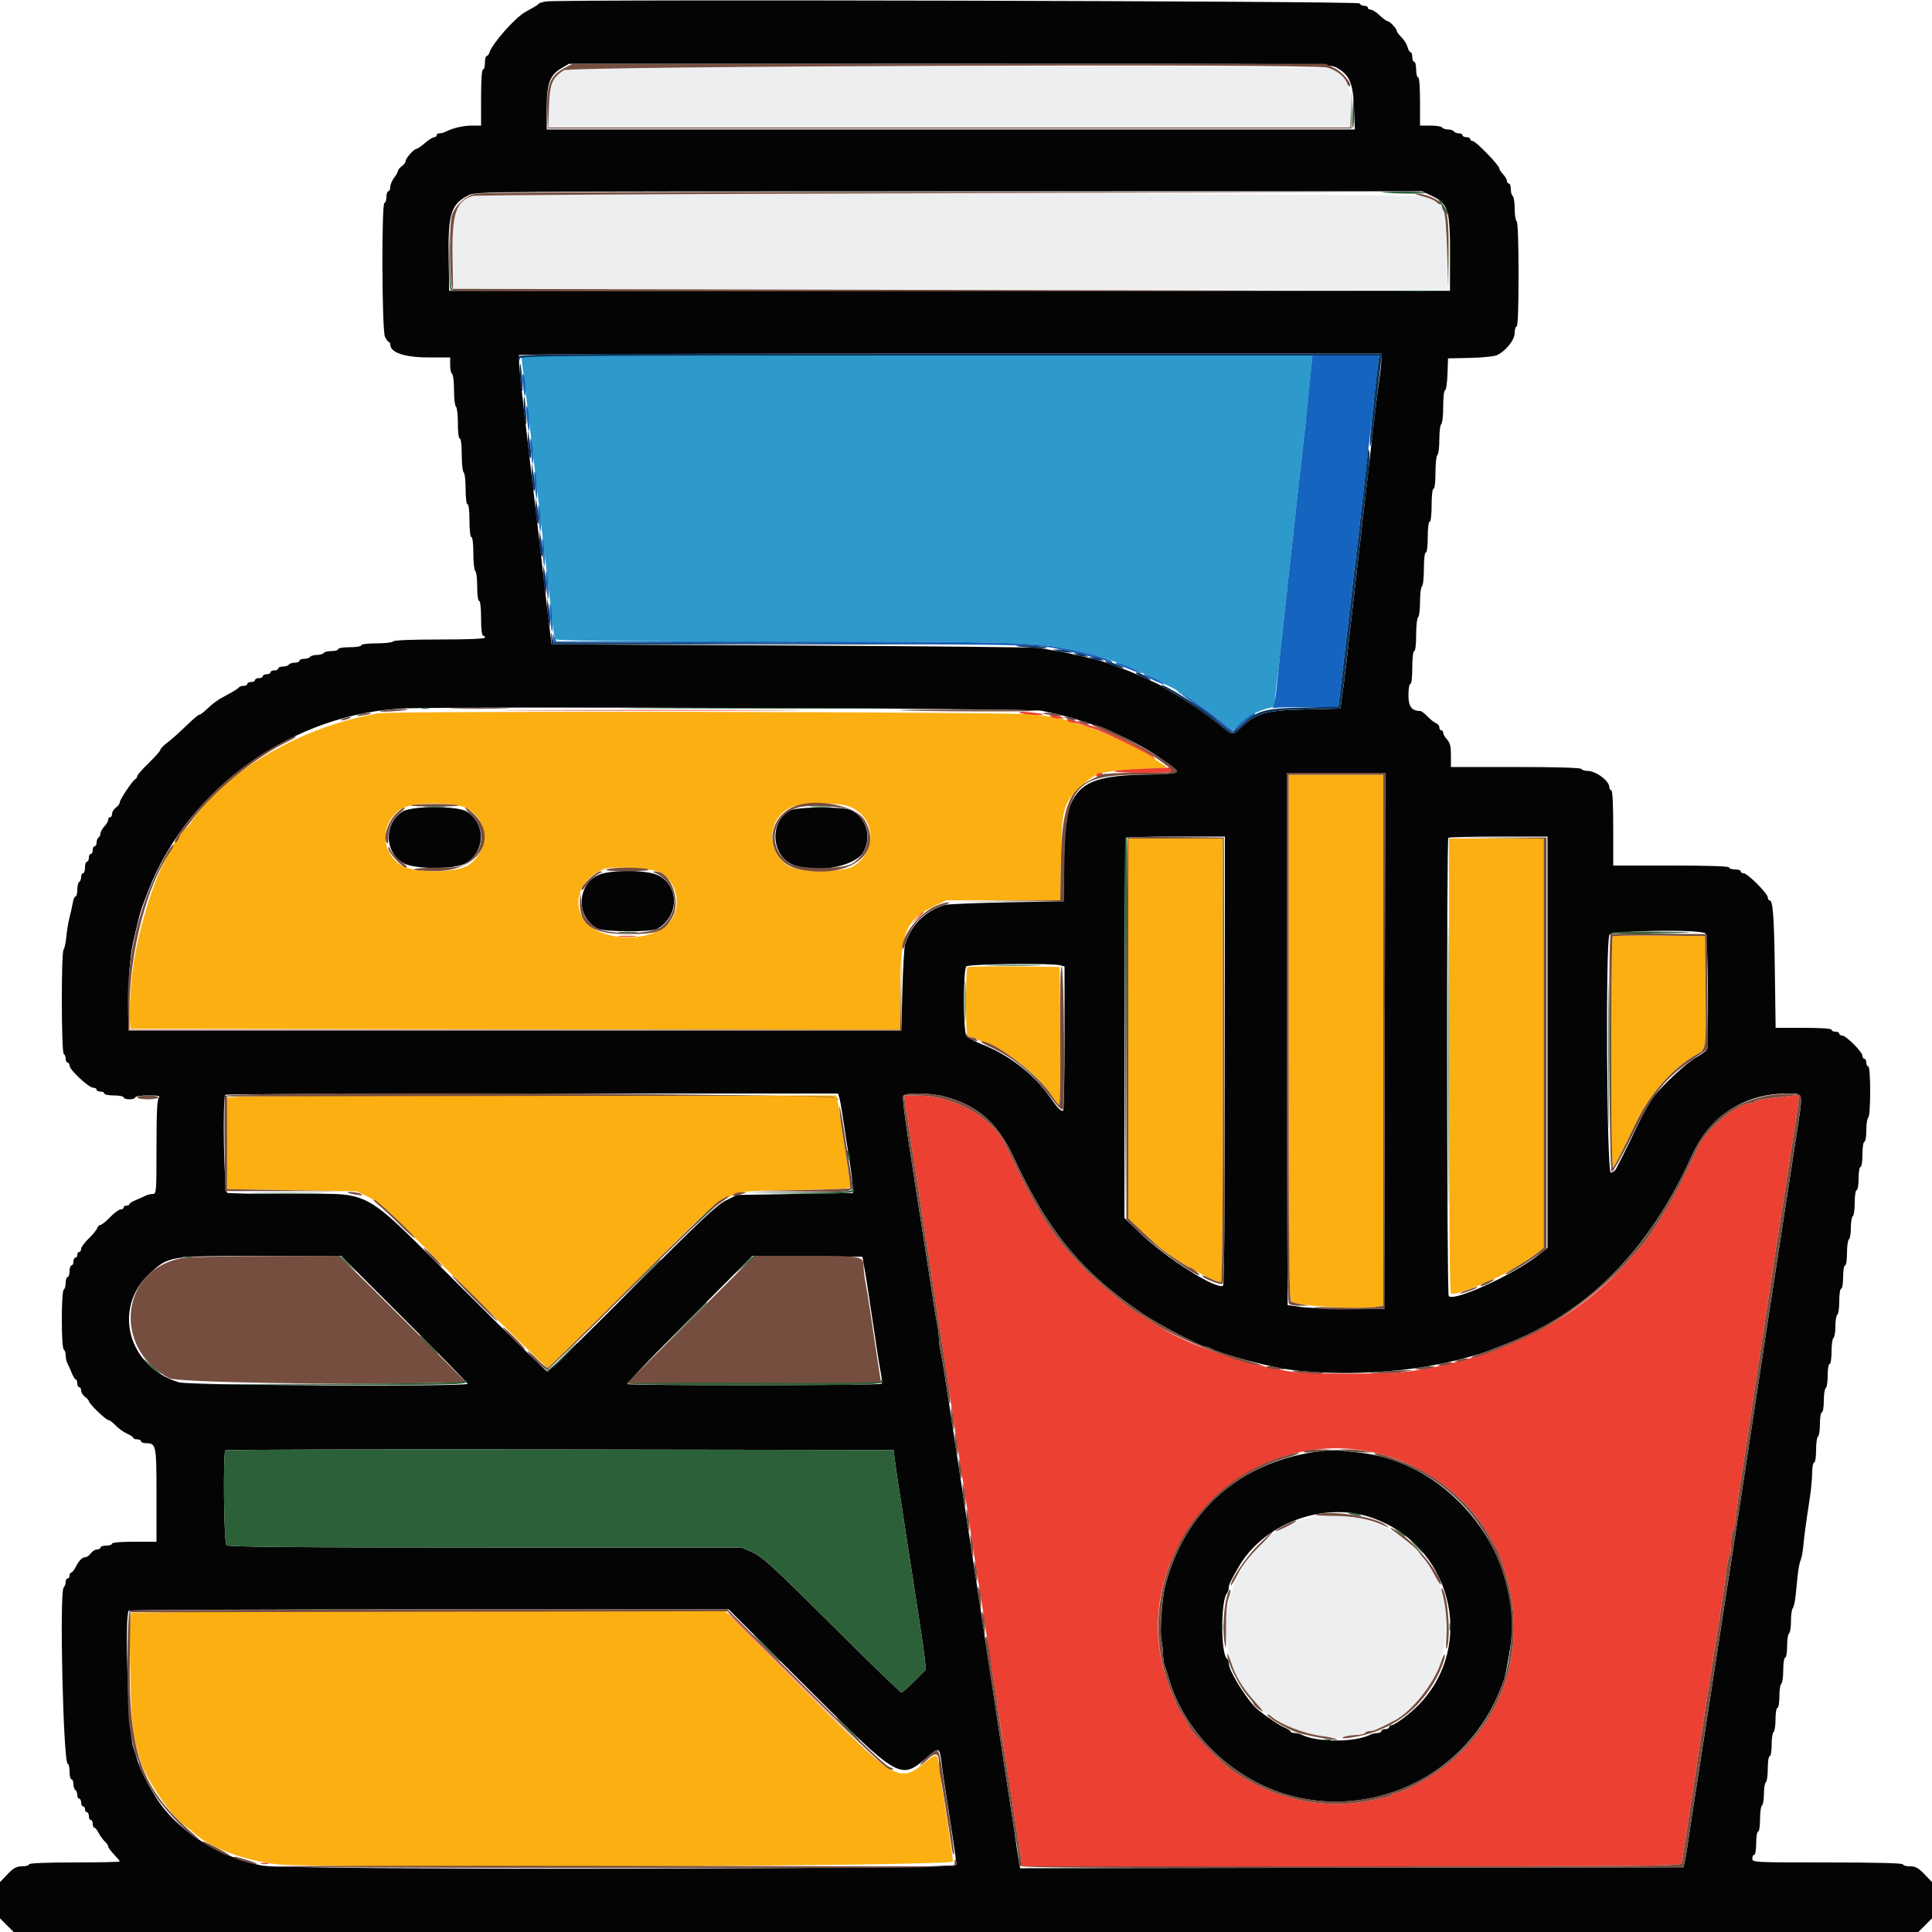 <svg id="svg" version="1.1" xmlns="http://www.w3.org/2000/svg" xmlns:xlink="http://www.w3.org/1999/xlink" width="400" height="400" viewBox="0, 0, 400,400"><g id="svgg"><path id="path0" d="M78.400 147.677 C 62.560 150.369,46.980 159.384,39.669 170.088 C 39.327 170.590,38.932 171.090,38.793 171.200 C 34.103 174.905,28.282 191.050,27.183 203.400 C 26.929 206.260,26.783 209.590,26.860 210.800 L 27.000 213.000 106.700 213.101 L 186.400 213.202 186.400 204.612 C 186.400 193.206,187.559 190.388,193.398 187.601 L 195.914 186.400 207.714 186.400 L 219.513 186.400 219.675 177.500 C 219.861 167.259,220.139 166.284,223.869 162.791 C 226.970 159.887,227.742 159.672,236.565 159.260 C 241.842 159.013,242.070 158.969,240.965 158.400 C 240.324 158.070,239.440 157.474,239.000 157.075 C 237.251 155.489,227.811 151.153,223.600 150.001 C 222.610 149.730,221.440 149.362,221.000 149.182 C 220.008 148.776,218.315 148.462,214.200 147.923 C 210.037 147.377,81.535 147.144,78.400 147.677 M266.800 214.786 C 266.800 266.176,266.839 269.192,267.500 269.537 C 269.279 270.465,281.940 271.192,285.150 270.550 L 286.400 270.300 286.400 215.350 L 286.400 160.400 276.600 160.400 L 266.800 160.400 266.800 214.786 M96.274 167.177 C 101.120 169.378,101.531 176.035,97.010 179.106 C 94.504 180.808,85.459 180.783,82.930 179.066 C 78.426 176.010,78.889 169.375,83.760 167.162 C 86.135 166.084,93.885 166.093,96.274 167.177 M176.246 167.165 C 181.252 169.438,181.589 176.000,176.865 179.236 C 174.734 180.697,165.277 180.704,163.150 179.246 C 158.525 176.078,158.860 169.388,163.754 167.165 C 165.056 166.574,166.361 166.418,170.000 166.418 C 173.639 166.418,174.944 166.574,176.246 167.165 M233.600 212.932 L 233.600 252.265 236.516 255.032 C 239.730 258.083,240.199 258.473,242.811 260.270 C 246.528 262.827,252.241 265.746,252.824 265.385 C 253.055 265.242,253.200 247.496,253.200 219.376 L 253.200 173.600 243.400 173.600 L 233.600 173.600 233.600 212.932 M300.000 220.576 C 300.000 252.151,300.134 267.636,300.409 267.806 C 301.032 268.191,304.659 266.930,310.000 264.471 C 312.048 263.529,317.656 260.063,318.700 259.095 L 319.600 258.261 319.600 215.930 L 319.600 173.600 309.800 173.600 L 300.000 173.600 300.000 220.576 M136.466 180.530 C 140.405 182.488,141.373 188.161,138.300 191.276 C 134.045 195.590,123.046 194.730,120.542 189.889 C 118.514 185.967,120.500 181.692,125.200 179.864 C 126.641 179.303,134.991 179.797,136.466 180.530 M333.874 193.860 C 333.723 194.010,333.600 204.939,333.600 218.147 C 333.600 232.783,333.744 242.012,333.968 241.780 C 334.332 241.405,335.451 239.205,338.825 232.231 C 341.637 226.417,346.459 221.017,351.230 218.335 C 353.300 217.172,353.243 217.584,353.112 204.800 L 353.000 193.800 343.574 193.693 C 338.389 193.634,334.024 193.709,333.874 193.860 M200.274 200.260 C 199.936 200.598,199.907 213.293,200.243 214.167 C 200.376 214.515,200.790 214.800,201.163 214.800 C 201.535 214.800,202.011 214.943,202.220 215.118 C 202.429 215.293,203.317 215.680,204.193 215.978 C 208.335 217.385,215.382 223.038,217.807 226.899 C 218.463 227.944,219.137 228.799,219.305 228.799 C 219.473 228.800,219.563 222.365,219.505 214.500 L 219.400 200.200 209.974 200.093 C 204.789 200.034,200.424 200.109,200.274 200.260 M46.980 227.309 C 46.872 227.588,46.833 231.953,46.892 237.009 L 47.000 246.200 60.400 246.424 L 73.800 246.647 76.199 247.781 C 78.280 248.764,80.866 251.180,95.759 266.057 C 105.197 275.486,113.115 283.200,113.354 283.200 C 113.593 283.200,121.531 275.468,130.994 266.018 C 152.390 244.651,148.822 246.732,164.600 246.425 C 174.177 246.239,176.179 246.104,176.082 245.647 C 176.018 245.343,175.787 243.813,175.569 242.247 C 175.352 240.681,175.006 238.320,174.800 237.000 C 174.594 235.680,174.247 233.307,174.027 231.727 C 173.808 230.146,173.513 228.391,173.371 227.827 L 173.113 226.800 110.144 226.800 C 59.566 226.800,47.136 226.900,46.980 227.309 M27.270 333.948 C 26.843 334.219,26.780 336.343,26.943 344.842 C 27.177 357.051,27.409 359.154,29.137 364.694 C 30.352 368.588,35.416 375.971,38.224 377.941 C 38.897 378.413,39.860 379.183,40.363 379.651 C 43.484 382.559,50.766 385.266,57.400 385.983 C 66.184 386.934,197.418 386.387,197.322 385.400 C 197.247 384.638,196.741 381.189,196.000 376.400 C 195.010 370.002,194.715 367.997,194.457 365.921 C 194.080 362.877,194.012 362.855,191.419 364.968 C 186.087 369.310,185.368 368.867,165.602 349.043 L 150.204 333.600 89.002 333.606 C 55.341 333.609,27.562 333.763,27.270 333.948 " stroke="none" fill="#fbaf11" fill-rule="evenodd"></path><path id="path1" d="M108.168 75.700 C 108.303 76.855,108.580 79.150,108.783 80.800 C 109.270 84.759,110.404 94.374,111.166 101.000 C 111.393 102.980,111.764 106.175,111.990 108.100 C 112.215 110.025,112.584 113.175,112.808 115.100 C 113.032 117.025,113.389 120.040,113.600 121.800 C 113.811 123.560,114.136 126.540,114.321 128.423 C 114.506 130.306,114.790 132.061,114.953 132.323 C 115.178 132.688,126.241 132.804,161.924 132.817 C 205.982 132.834,213.201 132.981,219.000 133.978 C 222.960 134.659,228.633 136.070,230.200 136.765 C 230.640 136.960,231.630 137.340,232.400 137.609 C 234.238 138.252,238.734 140.275,240.000 141.029 C 240.550 141.356,241.675 141.931,242.500 142.306 C 243.325 142.682,244.000 143.126,244.000 143.294 C 244.000 143.462,244.190 143.600,244.422 143.600 C 245.018 143.600,249.308 146.524,252.497 149.104 L 255.194 151.286 256.589 149.891 C 258.068 148.412,260.548 147.084,262.700 146.618 C 263.864 146.366,264.000 146.190,264.000 144.945 C 264.000 144.180,264.172 142.349,264.382 140.877 C 264.592 139.405,264.960 136.310,265.199 134.000 C 265.640 129.743,266.075 125.721,266.800 119.200 C 267.020 117.220,267.374 114.025,267.586 112.100 C 267.798 110.175,268.153 106.980,268.375 105.000 C 268.597 103.020,268.973 99.600,269.211 97.400 C 269.976 90.318,270.431 86.269,270.805 83.200 C 271.006 81.550,271.291 78.715,271.437 76.900 L 271.703 73.600 189.813 73.600 L 107.923 73.600 108.168 75.700 " stroke="none" fill="#2e99cb" fill-rule="evenodd"></path><path id="path2" d="M109.500 147.100 C 123.415 147.158,146.185 147.158,160.100 147.100 C 174.015 147.042,162.630 146.994,134.800 146.994 C 106.970 146.994,95.585 147.042,109.500 147.100 M211.200 147.598 C 211.741 147.949,216.365 148.200,215.967 147.856 C 215.875 147.777,214.630 147.598,213.200 147.460 C 211.451 147.290,210.796 147.335,211.200 147.598 M217.600 148.400 C 217.930 148.613,218.740 148.773,219.400 148.754 C 220.576 148.721,220.580 148.714,219.600 148.400 C 218.070 147.910,216.842 147.910,217.600 148.400 M220.974 149.157 C 221.124 149.401,221.588 149.600,222.005 149.600 C 222.421 149.600,223.176 149.757,223.681 149.949 C 224.187 150.141,225.320 150.522,226.200 150.795 C 228.342 151.461,236.506 155.342,238.115 156.459 C 239.380 157.338,239.389 157.338,238.653 156.493 C 238.243 156.020,236.263 154.840,234.253 153.870 C 228.791 151.232,228.030 150.911,225.200 150.049 C 220.773 148.699,220.678 148.680,220.974 149.157 M236.532 159.178 C 228.712 159.484,228.869 160.000,236.782 160.000 C 242.529 160.000,243.239 159.929,242.800 159.400 C 242.526 159.070,242.279 158.835,242.251 158.878 C 242.223 158.922,239.649 159.057,236.532 159.178 M227.000 160.400 C 226.864 160.620,227.023 160.800,227.353 160.800 C 227.683 160.800,228.064 160.620,228.200 160.400 C 228.336 160.180,228.177 160.000,227.847 160.000 C 227.517 160.000,227.136 160.180,227.000 160.400 M189.775 190.100 L 188.600 191.400 189.900 190.225 C 190.615 189.579,191.200 188.994,191.200 188.925 C 191.200 188.616,190.870 188.888,189.775 190.100 M128.311 193.893 C 129.251 193.978,130.691 193.977,131.511 193.891 C 132.330 193.805,131.560 193.736,129.800 193.737 C 128.040 193.739,127.370 193.809,128.311 193.893 M187.413 228.500 C 187.535 229.435,187.796 231.190,187.992 232.400 C 188.189 233.610,188.552 235.950,188.800 237.600 C 189.048 239.250,189.408 241.590,189.600 242.800 C 189.792 244.010,190.152 246.350,190.400 248.000 C 190.648 249.650,191.008 251.990,191.200 253.200 C 191.392 254.410,191.752 256.750,192.000 258.400 C 192.248 260.050,192.608 262.390,192.800 263.600 C 192.992 264.810,193.341 267.060,193.575 268.600 C 193.808 270.140,194.266 273.110,194.592 275.200 C 194.919 277.290,195.910 283.860,196.795 289.800 C 197.680 295.740,198.584 301.725,198.802 303.100 C 199.021 304.475,199.380 306.770,199.600 308.200 C 199.820 309.630,200.180 311.970,200.400 313.400 C 200.832 316.210,201.333 319.529,202.013 324.102 C 202.250 325.696,202.610 327.900,202.813 329.000 C 203.016 330.100,203.274 331.720,203.386 332.600 C 203.497 333.480,203.785 335.460,204.024 337.000 C 204.664 341.115,205.084 343.834,205.600 347.200 C 205.853 348.850,206.213 351.190,206.400 352.400 C 206.587 353.610,206.927 355.860,207.155 357.400 C 207.383 358.940,207.762 361.460,207.997 363.000 C 208.232 364.540,208.585 366.880,208.782 368.200 C 208.978 369.520,209.234 371.140,209.352 371.800 C 209.557 372.950,209.959 375.509,210.782 380.900 C 210.991 382.275,211.270 384.075,211.400 384.900 L 211.636 386.400 279.791 386.400 C 344.355 386.400,347.957 386.363,348.152 385.700 C 348.266 385.315,348.548 383.650,348.779 382.000 C 349.009 380.350,349.387 377.830,349.617 376.400 C 350.108 373.350,350.668 369.705,351.245 365.800 C 351.473 364.260,351.813 362.010,352.000 360.800 C 352.187 359.590,352.547 357.250,352.800 355.600 C 353.053 353.950,353.432 351.520,353.642 350.200 C 353.852 348.880,354.202 346.630,354.420 345.200 C 354.638 343.770,354.993 341.475,355.208 340.100 C 355.424 338.725,355.780 336.430,356.000 335.000 C 356.220 333.570,356.587 331.185,356.817 329.700 C 357.046 328.215,357.331 326.010,357.452 324.800 C 357.572 323.590,357.835 322.429,358.035 322.220 C 358.236 322.011,358.400 320.832,358.400 319.600 C 358.400 318.368,358.564 317.189,358.765 316.980 C 358.965 316.771,359.228 315.610,359.348 314.400 C 359.602 311.844,359.883 309.903,361.600 298.800 C 361.787 297.590,362.127 295.340,362.355 293.800 C 362.583 292.260,362.942 289.830,363.154 288.400 C 363.577 285.540,365.450 273.195,366.037 269.400 C 366.241 268.080,366.592 265.740,366.817 264.200 C 367.276 261.060,367.841 257.376,368.412 253.800 C 368.623 252.480,368.990 250.140,369.228 248.600 C 369.465 247.060,369.813 244.810,370.000 243.600 C 370.187 242.390,370.547 240.050,370.800 238.400 C 371.053 236.750,371.434 234.320,371.647 233.000 C 371.861 231.680,372.136 229.720,372.260 228.645 L 372.485 226.690 370.342 226.944 C 369.164 227.084,367.160 227.314,365.889 227.456 C 364.617 227.597,363.482 227.868,363.365 228.057 C 363.248 228.245,362.837 228.400,362.451 228.400 C 359.792 228.400,353.466 233.586,351.718 237.200 C 351.239 238.190,349.826 241.156,348.578 243.791 C 346.689 247.781,341.974 255.521,340.250 257.464 C 340.003 257.743,338.901 259.013,337.803 260.286 C 326.627 273.235,310.988 281.212,291.323 283.993 C 287.533 284.529,270.615 284.516,267.246 283.975 C 256.857 282.304,245.016 278.139,239.115 274.079 C 238.170 273.429,236.699 272.505,235.846 272.026 C 233.541 270.731,226.967 265.259,223.968 262.139 C 217.633 255.547,214.941 251.272,208.268 237.200 C 205.426 231.206,197.503 226.800,189.569 226.800 L 187.191 226.800 187.413 228.500 M287.000 301.390 C 296.016 304.066,304.280 310.556,308.426 318.218 C 309.135 319.528,309.852 320.780,310.020 321.000 C 310.188 321.220,310.872 323.110,311.540 325.200 C 317.248 343.052,309.708 361.006,292.863 369.671 C 291.227 370.512,289.565 371.200,289.168 371.200 C 288.772 371.200,288.349 371.359,288.229 371.554 C 288.108 371.749,287.423 372.025,286.705 372.169 C 285.987 372.313,284.500 372.613,283.400 372.837 C 274.026 374.744,263.818 372.535,255.400 366.779 C 252.566 364.841,246.006 358.066,246.001 357.072 C 246.001 356.892,245.460 355.959,244.800 355.000 C 244.140 354.041,243.600 353.151,243.600 353.024 C 243.600 352.896,243.261 352.028,242.847 351.096 C 230.418 323.093,257.479 292.627,287.000 301.390 M150.800 334.102 C 150.800 334.158,157.865 341.223,166.500 349.802 L 182.200 365.400 166.602 349.700 C 152.105 335.108,150.800 333.820,150.800 334.102 M54.100 385.876 C 54.485 385.976,55.115 385.976,55.500 385.876 C 55.885 385.775,55.570 385.693,54.800 385.693 C 54.030 385.693,53.715 385.775,54.100 385.876 " stroke="none" fill="#ec4032" fill-rule="evenodd"></path><path id="path3" d="M118.068 13.886 C 115.146 14.443,113.600 17.614,113.600 23.050 L 113.600 26.400 196.600 26.400 L 279.600 26.400 279.600 22.461 C 279.600 17.139,278.693 15.380,275.326 14.180 C 273.856 13.655,120.781 13.370,118.068 13.886 M98.242 40.564 C 94.314 41.785,93.541 43.911,93.690 53.079 L 93.800 59.800 196.700 59.901 L 299.600 60.002 299.600 52.788 C 299.600 43.572,299.042 42.025,295.242 40.705 C 293.168 39.984,100.552 39.847,98.242 40.564 M273.000 313.854 C 251.563 317.160,246.632 347.654,266.014 357.054 C 270.208 359.088,276.228 360.350,278.187 359.605 C 278.773 359.382,279.950 359.200,280.802 359.200 C 281.655 359.200,282.464 359.020,282.600 358.800 C 282.736 358.580,283.205 358.400,283.643 358.400 C 284.385 358.400,285.265 358.020,288.786 356.180 C 298.387 351.162,302.417 336.150,296.917 325.887 C 292.467 317.581,282.229 312.430,273.000 313.854 " stroke="none" fill="#edeeef" fill-rule="evenodd"></path><path id="path4" d="M113.203 0.294 C 112.435 0.388,111.715 0.585,111.603 0.733 C 111.492 0.880,110.995 1.225,110.500 1.500 C 110.005 1.775,109.208 2.225,108.729 2.500 C 106.548 3.752,101.935 8.988,101.329 10.900 C 101.207 11.285,100.948 11.600,100.753 11.600 C 100.559 11.600,100.400 12.230,100.400 13.000 C 100.400 13.770,100.220 14.400,100.000 14.400 C 99.752 14.400,99.600 16.600,99.600 20.200 L 99.600 26.000 97.728 26.000 C 95.942 26.000,93.803 26.493,92.305 27.249 C 91.923 27.442,91.338 27.600,91.005 27.600 C 90.672 27.600,90.400 27.780,90.400 28.000 C 90.400 28.220,90.175 28.400,89.900 28.401 C 89.625 28.401,88.770 28.941,88.000 29.600 C 87.230 30.259,86.457 30.799,86.282 30.799 C 85.758 30.801,84.000 32.723,84.000 33.294 C 84.000 33.585,83.640 34.083,83.200 34.400 C 82.760 34.717,82.396 35.162,82.391 35.388 C 82.386 35.615,82.030 36.250,81.600 36.800 C 81.170 37.350,80.814 38.205,80.809 38.700 C 80.804 39.195,80.620 39.600,80.400 39.600 C 80.180 39.600,80.000 40.140,80.000 40.800 C 80.000 41.460,79.820 42.000,79.600 42.000 C 78.970 42.000,79.065 68.350,79.700 69.717 C 79.975 70.309,80.335 70.795,80.500 70.797 C 80.665 70.799,80.800 71.046,80.800 71.347 C 80.800 72.979,83.799 74.000,88.591 74.000 L 93.200 74.000 93.200 75.576 C 93.200 76.443,93.380 77.264,93.600 77.400 C 93.820 77.536,94.000 79.066,94.000 80.800 C 94.000 82.534,94.180 84.064,94.400 84.200 C 94.620 84.336,94.800 85.877,94.800 87.624 C 94.800 89.475,94.967 90.800,95.200 90.800 C 95.435 90.800,95.600 92.192,95.600 94.176 C 95.600 96.033,95.780 97.664,96.000 97.800 C 96.220 97.936,96.400 99.477,96.400 101.224 C 96.400 103.075,96.567 104.400,96.800 104.400 C 97.035 104.400,97.200 105.800,97.200 107.800 C 97.200 109.800,97.365 111.200,97.600 111.200 C 97.835 111.200,98.000 112.592,98.000 114.576 C 98.000 116.433,98.180 118.064,98.400 118.200 C 98.620 118.336,98.800 119.787,98.800 121.424 C 98.800 123.141,98.969 124.400,99.200 124.400 C 99.437 124.400,99.600 125.867,99.600 128.000 C 99.600 130.133,99.763 131.600,100.000 131.600 C 100.220 131.600,100.400 131.780,100.400 132.000 C 100.400 132.255,97.008 132.400,91.024 132.400 C 85.204 132.400,81.553 132.552,81.400 132.800 C 81.264 133.020,79.723 133.200,77.976 133.200 C 76.125 133.200,74.800 133.367,74.800 133.600 C 74.800 133.822,73.733 134.000,72.400 134.000 C 71.067 134.000,70.000 134.178,70.000 134.400 C 70.000 134.620,69.381 134.800,68.624 134.800 C 67.867 134.800,67.136 134.980,67.000 135.200 C 66.864 135.420,66.234 135.600,65.600 135.600 C 64.966 135.600,64.336 135.780,64.200 136.000 C 64.064 136.220,63.513 136.400,62.976 136.400 C 62.439 136.400,62.000 136.580,62.000 136.800 C 62.000 137.020,61.561 137.200,61.024 137.200 C 60.487 137.200,59.936 137.380,59.800 137.600 C 59.664 137.820,59.113 138.000,58.576 138.000 C 58.039 138.000,57.600 138.180,57.600 138.400 C 57.600 138.620,57.240 138.800,56.800 138.800 C 56.360 138.800,56.000 138.980,56.000 139.200 C 56.000 139.420,55.640 139.600,55.200 139.600 C 54.760 139.600,54.400 139.780,54.400 140.000 C 54.400 140.220,54.040 140.400,53.600 140.400 C 53.160 140.400,52.800 140.580,52.800 140.800 C 52.800 141.020,52.440 141.200,52.000 141.200 C 51.560 141.200,51.200 141.380,51.200 141.600 C 51.200 141.820,50.851 142.000,50.424 142.000 C 49.997 142.000,49.548 142.160,49.427 142.356 C 49.306 142.552,48.305 143.184,47.204 143.760 C 45.142 144.838,44.154 145.541,42.512 147.100 C 41.990 147.595,41.408 148.000,41.217 148.000 C 41.026 148.000,39.813 149.035,38.521 150.300 C 37.229 151.565,35.503 153.104,34.686 153.720 C 33.869 154.337,33.200 155.023,33.200 155.245 C 33.200 155.467,32.120 156.693,30.800 157.969 C 29.480 159.244,28.400 160.478,28.400 160.711 C 28.400 160.943,28.249 161.193,28.064 161.267 C 27.535 161.476,24.800 165.533,24.800 166.108 C 24.800 166.391,24.440 166.883,24.000 167.200 C 23.560 167.517,23.200 168.097,23.200 168.488 C 23.200 168.880,23.020 169.200,22.800 169.200 C 22.580 169.200,22.400 169.436,22.400 169.725 C 22.400 170.013,22.040 170.636,21.600 171.108 C 21.160 171.580,20.800 172.233,20.800 172.560 C 20.800 172.886,20.620 173.264,20.400 173.400 C 20.180 173.536,20.000 173.997,20.000 174.424 C 20.000 174.851,19.820 175.200,19.600 175.200 C 19.380 175.200,19.200 175.560,19.200 176.000 C 19.200 176.440,19.020 176.800,18.800 176.800 C 18.580 176.800,18.400 177.160,18.400 177.600 C 18.400 178.040,18.220 178.400,18.000 178.400 C 17.780 178.400,17.600 178.940,17.600 179.600 C 17.600 180.260,17.420 180.800,17.200 180.800 C 16.980 180.800,16.800 181.149,16.800 181.576 C 16.800 182.003,16.620 182.464,16.400 182.600 C 16.180 182.736,16.000 183.467,16.000 184.224 C 16.000 184.981,15.840 185.600,15.644 185.600 C 15.448 185.600,15.191 186.185,15.073 186.900 C 14.954 187.615,14.646 189.010,14.388 190.000 C 14.129 190.990,13.831 192.790,13.724 194.000 C 13.617 195.210,13.365 196.371,13.165 196.580 C 12.655 197.111,12.689 217.884,13.200 218.200 C 13.420 218.336,13.600 218.797,13.600 219.224 C 13.600 219.651,13.780 220.000,14.000 220.000 C 14.220 220.000,14.400 220.289,14.400 220.643 C 14.400 221.494,18.372 225.200,19.285 225.200 C 19.678 225.200,20.000 225.380,20.000 225.600 C 20.000 225.820,20.360 226.000,20.800 226.000 C 21.240 226.000,21.600 226.180,21.600 226.400 C 21.600 226.620,22.500 226.800,23.600 226.800 C 24.700 226.800,25.600 226.980,25.600 227.200 C 25.600 227.420,26.140 227.600,26.800 227.600 C 27.460 227.600,28.000 227.420,28.000 227.200 C 28.000 226.973,29.160 226.800,30.680 226.800 C 32.764 226.800,33.253 226.907,32.880 227.280 C 32.533 227.627,32.400 230.453,32.400 237.480 C 32.400 246.955,32.380 247.200,31.595 247.200 C 31.152 247.200,30.477 247.368,30.095 247.574 C 29.713 247.779,28.815 248.183,28.100 248.471 C 27.385 248.760,26.800 249.131,26.800 249.298 C 26.800 249.464,26.530 249.600,26.200 249.600 C 25.870 249.600,25.600 249.780,25.600 250.000 C 25.600 250.220,25.316 250.400,24.969 250.400 C 24.621 250.400,23.646 251.120,22.800 252.000 C 21.954 252.880,21.063 253.600,20.819 253.600 C 20.575 253.600,20.256 253.915,20.110 254.300 C 19.964 254.685,19.160 255.661,18.322 256.469 C 17.485 257.276,16.800 258.221,16.800 258.569 C 16.800 258.916,16.620 259.200,16.400 259.200 C 16.180 259.200,16.000 259.470,16.000 259.800 C 16.000 260.130,15.820 260.400,15.600 260.400 C 15.380 260.400,15.200 260.760,15.200 261.200 C 15.200 261.640,15.020 262.000,14.800 262.000 C 14.580 262.000,14.400 262.540,14.400 263.200 C 14.400 263.860,14.220 264.400,14.000 264.400 C 13.780 264.400,13.600 264.929,13.600 265.576 C 13.600 266.223,13.420 266.864,13.200 267.000 C 12.665 267.330,12.665 279.070,13.200 279.400 C 13.420 279.536,13.600 280.089,13.600 280.629 C 13.600 281.169,13.768 281.923,13.974 282.305 C 14.179 282.687,14.583 283.585,14.871 284.300 C 15.160 285.015,15.531 285.600,15.698 285.600 C 15.864 285.600,16.000 285.960,16.000 286.400 C 16.000 286.840,16.180 287.200,16.400 287.200 C 16.620 287.200,16.800 287.520,16.800 287.912 C 16.800 288.303,17.160 288.883,17.600 289.200 C 18.040 289.517,18.400 289.922,18.400 290.099 C 18.400 290.593,21.919 294.000,22.429 294.000 C 22.677 294.000,23.356 294.507,23.940 295.127 C 24.523 295.747,25.585 296.511,26.300 296.825 C 27.015 297.138,27.600 297.531,27.600 297.698 C 27.600 297.864,27.960 298.000,28.400 298.000 C 28.840 298.000,29.200 298.180,29.200 298.400 C 29.200 298.620,29.663 298.800,30.229 298.800 C 32.331 298.800,32.400 299.142,32.400 309.571 L 32.400 319.200 27.800 319.200 C 25.000 319.200,23.200 319.357,23.200 319.600 C 23.200 319.820,22.660 320.000,22.000 320.000 C 21.340 320.000,20.800 320.180,20.800 320.400 C 20.800 320.620,20.480 320.800,20.088 320.800 C 19.697 320.800,19.117 321.160,18.800 321.600 C 18.483 322.040,17.980 322.400,17.683 322.400 C 17.019 322.400,16.377 323.057,15.632 324.500 C 15.320 325.105,14.915 325.600,14.732 325.600 C 14.550 325.600,14.400 325.870,14.400 326.200 C 14.400 326.530,14.220 326.800,14.000 326.800 C 13.780 326.800,13.600 327.124,13.600 327.520 C 13.600 327.916,13.416 328.424,13.191 328.649 C 12.267 329.573,13.094 365.200,14.040 365.200 C 14.238 365.200,14.400 365.920,14.400 366.800 C 14.400 367.680,14.580 368.400,14.800 368.400 C 15.020 368.400,15.200 368.839,15.200 369.376 C 15.200 369.913,15.380 370.464,15.600 370.600 C 15.820 370.736,16.000 371.197,16.000 371.624 C 16.000 372.051,16.180 372.400,16.400 372.400 C 16.620 372.400,16.800 372.760,16.800 373.200 C 16.800 373.640,16.980 374.000,17.200 374.000 C 17.420 374.000,17.600 374.270,17.600 374.600 C 17.600 374.930,17.780 375.200,18.000 375.200 C 18.220 375.200,18.400 375.560,18.400 376.000 C 18.400 376.440,18.580 376.800,18.800 376.800 C 19.020 376.800,19.200 377.160,19.200 377.600 C 19.200 378.040,19.350 378.400,19.532 378.400 C 19.715 378.400,20.119 378.895,20.430 379.500 C 20.740 380.105,21.311 380.891,21.697 381.247 C 22.084 381.603,22.400 382.071,22.400 382.288 C 22.400 382.504,22.940 383.246,23.600 383.937 C 24.260 384.628,24.800 385.284,24.800 385.396 C 24.800 385.508,20.570 385.600,15.400 385.600 C 9.400 385.600,6.000 385.745,6.000 386.000 C 6.000 386.220,5.356 386.400,4.569 386.400 C 3.417 386.400,2.831 386.719,1.569 388.033 L 0.000 389.665 0.000 393.419 L 0.000 397.173 1.413 398.587 L 2.827 400.000 200.000 400.000 L 397.173 400.000 398.587 398.587 L 400.000 397.173 400.000 393.419 L 400.000 389.665 398.431 388.033 C 397.169 386.719,396.583 386.400,395.431 386.400 C 394.644 386.400,394.000 386.220,394.000 386.000 C 394.000 385.740,388.533 385.600,378.400 385.600 C 363.067 385.600,362.800 385.586,362.800 384.800 C 362.800 384.360,362.980 384.000,363.200 384.000 C 363.422 384.000,363.600 382.933,363.600 381.600 C 363.600 380.267,363.778 379.200,364.000 379.200 C 364.225 379.200,364.400 378.075,364.400 376.624 C 364.400 375.207,364.580 373.936,364.800 373.800 C 365.020 373.664,365.200 372.584,365.200 371.400 C 365.200 370.216,365.380 369.136,365.600 369.000 C 365.820 368.864,366.000 367.593,366.000 366.176 C 366.000 364.725,366.175 363.600,366.400 363.600 C 366.622 363.600,366.800 362.541,366.800 361.224 C 366.800 359.917,366.980 358.736,367.200 358.600 C 367.420 358.464,367.600 357.283,367.600 355.976 C 367.600 354.659,367.778 353.600,368.000 353.600 C 368.222 353.600,368.400 352.541,368.400 351.224 C 368.400 349.917,368.580 348.736,368.800 348.600 C 369.020 348.464,369.200 347.193,369.200 345.776 C 369.200 344.325,369.375 343.200,369.600 343.200 C 369.822 343.200,370.000 342.141,370.000 340.824 C 370.000 339.517,370.180 338.336,370.400 338.200 C 370.620 338.064,370.800 336.919,370.800 335.656 C 370.800 334.393,370.964 333.189,371.165 332.980 C 371.365 332.771,371.631 331.610,371.756 330.400 C 371.880 329.190,372.084 327.210,372.210 326.000 C 372.336 324.790,372.602 323.440,372.801 323.000 C 373.001 322.560,373.255 321.210,373.366 320.000 C 373.559 317.883,373.839 315.823,374.750 309.800 C 374.983 308.260,375.180 306.055,375.187 304.900 C 375.194 303.745,375.380 302.800,375.600 302.800 C 375.825 302.800,376.000 301.675,376.000 300.224 C 376.000 298.807,376.180 297.536,376.400 297.400 C 376.620 297.264,376.800 296.083,376.800 294.776 C 376.800 293.459,376.978 292.400,377.200 292.400 C 377.422 292.400,377.600 291.341,377.600 290.024 C 377.600 288.717,377.780 287.536,378.000 287.400 C 378.220 287.264,378.400 286.083,378.400 284.776 C 378.400 283.459,378.578 282.400,378.800 282.400 C 379.025 282.400,379.200 281.275,379.200 279.824 C 379.200 278.407,379.380 277.136,379.600 277.000 C 379.820 276.864,380.000 275.784,380.000 274.600 C 380.000 273.416,380.180 272.336,380.400 272.200 C 380.620 272.064,380.800 270.793,380.800 269.376 C 380.800 267.925,380.975 266.800,381.200 266.800 C 381.422 266.800,381.600 265.733,381.600 264.400 C 381.600 263.067,381.778 262.000,382.000 262.000 C 382.225 262.000,382.400 260.875,382.400 259.424 C 382.400 258.007,382.580 256.736,382.800 256.600 C 383.020 256.464,383.200 255.384,383.200 254.200 C 383.200 253.016,383.380 251.936,383.600 251.800 C 383.820 251.664,384.000 250.393,384.000 248.976 C 384.000 247.525,384.175 246.400,384.400 246.400 C 384.622 246.400,384.800 245.333,384.800 244.000 C 384.800 242.667,384.978 241.600,385.200 241.600 C 385.426 241.600,385.600 240.467,385.600 239.000 C 385.600 237.533,385.774 236.400,386.000 236.400 C 386.222 236.400,386.400 235.341,386.400 234.024 C 386.400 232.717,386.580 231.536,386.800 231.400 C 387.033 231.256,387.200 228.996,387.200 225.976 C 387.200 222.792,387.046 220.800,386.800 220.800 C 386.580 220.800,386.400 220.440,386.400 220.000 C 386.400 219.560,386.220 219.200,386.000 219.200 C 385.780 219.200,385.600 218.925,385.600 218.589 C 385.600 217.796,382.204 214.400,381.411 214.400 C 381.075 214.400,380.800 214.220,380.800 214.000 C 380.800 213.780,380.440 213.600,380.000 213.600 C 379.560 213.600,379.200 213.420,379.200 213.200 C 379.200 212.952,377.004 212.800,373.412 212.800 L 367.623 212.800 367.466 201.100 C 367.312 189.625,367.069 186.400,366.356 186.400 C 366.160 186.400,366.000 186.126,366.000 185.791 C 366.000 184.999,361.801 180.800,361.009 180.800 C 360.674 180.800,360.400 180.620,360.400 180.400 C 360.400 180.180,359.860 180.000,359.200 180.000 C 358.540 180.000,358.000 179.820,358.000 179.600 C 358.000 179.342,353.733 179.200,346.000 179.200 L 334.000 179.200 334.000 171.400 C 334.000 166.467,333.853 163.600,333.600 163.600 C 333.380 163.600,333.200 163.322,333.200 162.982 C 333.200 161.676,330.407 159.600,328.650 159.600 C 328.098 159.600,327.536 159.420,327.400 159.200 C 327.243 158.946,322.263 158.800,313.776 158.800 L 300.400 158.800 300.400 156.383 C 300.400 154.519,300.217 153.770,299.600 153.108 C 299.160 152.636,298.800 152.013,298.800 151.725 C 298.800 151.436,298.620 151.200,298.400 151.200 C 298.180 151.200,298.000 150.924,298.000 150.587 C 298.000 150.251,297.685 149.857,297.300 149.712 C 296.915 149.567,296.123 148.943,295.540 148.325 C 294.956 147.706,294.290 147.200,294.058 147.200 C 292.295 147.200,291.600 146.278,291.600 143.936 C 291.600 142.645,291.779 141.600,292.000 141.600 C 292.235 141.600,292.400 140.200,292.400 138.200 C 292.400 136.200,292.565 134.800,292.800 134.800 C 293.035 134.800,293.200 133.408,293.200 131.424 C 293.200 129.567,293.380 127.936,293.600 127.800 C 293.820 127.664,294.000 126.224,294.000 124.600 C 294.000 122.976,294.180 121.536,294.400 121.400 C 294.620 121.264,294.800 119.633,294.800 117.776 C 294.800 115.792,294.965 114.400,295.200 114.400 C 295.433 114.400,295.600 113.067,295.600 111.200 C 295.600 109.333,295.767 108.000,296.000 108.000 C 296.235 108.000,296.400 106.600,296.400 104.600 C 296.400 102.600,296.565 101.200,296.800 101.200 C 297.035 101.200,297.200 99.808,297.200 97.824 C 297.200 95.967,297.380 94.336,297.600 94.200 C 297.820 94.064,298.000 92.624,298.000 91.000 C 298.000 89.376,298.180 87.936,298.400 87.800 C 298.620 87.664,298.800 86.033,298.800 84.176 C 298.800 82.287,298.969 80.800,299.184 80.800 C 299.395 80.800,299.620 79.315,299.684 77.500 L 299.800 74.200 304.400 74.098 C 307.048 74.040,309.424 73.786,310.000 73.500 C 311.850 72.582,313.600 70.356,313.600 68.922 C 313.600 68.195,313.780 67.600,314.000 67.600 C 314.257 67.600,314.400 63.741,314.400 56.824 C 314.400 50.071,314.251 45.955,314.000 45.800 C 313.780 45.664,313.600 44.494,313.600 43.200 C 313.600 41.906,313.420 40.736,313.200 40.600 C 312.980 40.464,312.800 39.823,312.800 39.176 C 312.800 38.529,312.620 38.000,312.400 38.000 C 312.180 38.000,312.000 37.764,312.000 37.475 C 312.000 37.187,311.640 36.564,311.200 36.092 C 310.760 35.620,310.400 35.052,310.400 34.831 C 310.400 34.218,305.521 29.200,304.924 29.200 C 304.636 29.200,304.400 29.020,304.400 28.800 C 304.400 28.580,304.040 28.400,303.600 28.400 C 303.160 28.400,302.800 28.220,302.800 28.000 C 302.800 27.780,302.451 27.600,302.024 27.600 C 301.597 27.600,301.136 27.420,301.000 27.200 C 300.864 26.980,300.324 26.800,299.800 26.800 C 299.276 26.800,298.736 26.620,298.600 26.400 C 298.464 26.180,297.373 26.000,296.176 26.000 L 294.000 26.000 294.000 21.000 C 294.000 17.933,293.845 16.000,293.600 16.000 C 293.380 16.000,293.200 15.280,293.200 14.400 C 293.200 13.520,293.020 12.800,292.800 12.800 C 292.580 12.800,292.400 12.350,292.400 11.800 C 292.400 11.250,292.240 10.800,292.043 10.800 C 291.847 10.800,291.570 10.334,291.427 9.766 C 291.284 9.197,290.725 8.288,290.184 7.747 C 289.643 7.206,289.200 6.619,289.200 6.443 C 289.200 5.958,287.761 4.400,287.312 4.400 C 287.096 4.400,286.354 3.860,285.663 3.200 C 284.972 2.540,284.136 2.000,283.804 2.000 C 283.472 2.000,283.200 1.820,283.200 1.600 C 283.200 1.380,282.855 1.200,282.433 1.200 C 282.012 1.200,281.592 0.975,281.500 0.700 C 281.339 0.218,117.057 -0.179,113.203 0.294 M276.746 14.019 C 279.411 15.518,280.124 17.170,280.325 22.300 L 280.501 26.800 196.850 26.800 L 113.200 26.800 113.200 22.354 C 113.200 17.209,113.843 15.513,116.343 14.063 L 117.800 13.218 196.546 13.209 C 275.155 13.200,275.294 13.201,276.746 14.019 M296.238 40.460 C 299.830 42.148,300.200 43.260,300.200 52.370 L 300.200 60.200 196.600 60.200 L 93.000 60.200 92.888 53.400 C 92.737 44.245,93.381 42.237,97.059 40.401 C 98.566 39.649,100.731 39.632,196.504 39.616 L 294.409 39.600 296.238 40.460 M286.000 74.393 C 286.000 75.048,285.824 76.803,285.608 78.293 C 285.392 79.782,285.032 82.575,284.808 84.500 C 284.584 86.425,284.225 89.485,284.012 91.300 C 283.798 93.115,283.441 96.220,283.218 98.200 C 282.995 100.180,282.630 103.330,282.407 105.200 C 282.185 107.070,281.371 114.180,280.599 121.000 C 278.616 138.508,278.414 140.225,277.939 143.657 L 277.516 146.714 270.258 146.885 C 262.083 147.078,260.214 147.597,257.050 150.552 C 255.115 152.359,255.297 152.378,252.521 150.075 C 249.897 147.898,245.088 144.616,242.400 143.169 C 241.410 142.636,240.510 142.110,240.400 141.999 C 240.290 141.889,239.750 141.597,239.200 141.350 C 238.650 141.103,237.300 140.496,236.200 140.000 C 233.954 138.988,233.210 138.690,231.200 138.000 C 230.430 137.736,229.440 137.371,229.000 137.190 C 227.862 136.722,221.838 135.298,219.000 134.827 C 217.680 134.608,215.970 134.306,215.200 134.156 C 214.430 134.007,191.390 133.775,164.000 133.642 L 114.200 133.400 113.949 131.400 C 113.573 128.411,112.798 121.845,112.366 118.000 C 111.959 114.378,111.425 109.807,110.800 104.600 C 110.589 102.840,110.232 99.825,110.008 97.900 C 109.784 95.975,109.420 92.870,109.200 91.000 C 108.980 89.130,108.620 86.070,108.400 84.200 C 107.641 77.749,107.299 73.799,107.473 73.500 C 107.569 73.335,147.777 73.200,196.824 73.200 L 286.000 73.200 286.000 74.393 M215.600 147.147 C 225.183 149.053,233.862 152.523,240.379 157.052 C 244.936 160.219,244.999 160.168,236.200 160.400 C 226.971 160.643,223.641 162.042,221.683 166.500 C 221.417 167.105,221.019 168.005,220.798 168.500 C 220.578 168.995,220.353 173.270,220.298 178.000 L 220.200 186.600 208.400 186.823 C 201.910 186.946,196.150 187.189,195.600 187.363 C 191.440 188.680,188.648 191.475,187.370 195.600 C 187.199 196.150,186.956 200.380,186.830 205.000 L 186.600 213.400 106.600 213.400 L 26.600 213.400 26.635 206.800 C 26.668 200.540,27.004 197.146,27.972 193.300 C 28.207 192.365,28.555 190.925,28.745 190.100 C 29.045 188.791,29.483 187.527,30.788 184.200 C 39.116 162.971,60.989 147.540,84.000 146.661 C 94.941 146.243,213.252 146.679,215.600 147.147 M286.701 215.500 L 286.600 271.000 279.200 270.980 C 275.130 270.970,270.630 270.790,269.200 270.580 L 266.600 270.200 266.499 215.100 L 266.397 160.000 276.600 160.000 L 286.803 160.000 286.701 215.500 M83.335 168.024 C 79.436 170.521,79.559 176.481,83.554 178.726 C 85.812 179.995,94.143 180.026,96.346 178.773 C 100.498 176.412,100.644 170.499,96.611 168.007 C 94.663 166.803,85.222 166.815,83.335 168.024 M163.514 167.822 C 159.513 169.993,159.565 176.484,163.602 178.753 C 167.734 181.076,176.927 179.647,178.753 176.398 C 180.498 173.294,179.397 169.388,176.320 167.768 C 174.777 166.957,165.033 166.997,163.514 167.822 M253.600 219.576 C 253.600 248.832,253.458 266.041,253.215 266.191 C 251.795 267.069,241.310 260.396,235.919 255.184 L 232.800 252.167 232.800 212.950 C 232.800 191.381,232.920 173.613,233.067 173.467 C 233.213 173.320,237.893 173.200,243.467 173.200 L 253.600 173.200 253.600 219.576 M320.400 215.777 L 320.400 258.353 318.198 260.073 C 313.095 264.058,300.768 269.621,299.938 268.313 C 299.550 267.702,299.480 173.853,299.867 173.467 C 300.013 173.320,304.693 173.200,310.267 173.200 L 320.400 173.200 320.400 215.777 M123.769 181.208 C 119.359 183.391,119.306 189.929,123.680 192.232 C 125.105 192.981,134.798 193.035,136.090 192.300 C 140.639 189.713,140.702 183.379,136.200 181.200 C 133.789 180.033,126.134 180.037,123.769 181.208 M353.120 193.280 C 353.659 193.819,353.823 216.652,353.294 217.435 C 353.132 217.674,352.110 218.387,351.021 219.019 C 349.038 220.171,344.320 224.576,342.258 227.200 C 341.654 227.970,340.167 230.670,338.955 233.200 C 337.744 235.730,336.376 238.520,335.916 239.400 C 335.457 240.280,334.883 241.404,334.640 241.897 C 334.398 242.390,333.885 242.795,333.500 242.797 C 332.667 242.801,332.390 195.113,333.214 193.574 C 333.722 192.624,352.192 192.352,353.120 193.280 M219.500 199.852 L 220.400 200.093 220.400 215.047 C 220.400 223.271,220.265 229.997,220.100 229.994 C 219.501 229.982,218.909 229.355,217.270 227.000 C 214.099 222.441,208.921 218.430,203.400 216.253 C 201.860 215.646,200.375 214.857,200.100 214.498 C 199.410 213.600,199.392 200.768,200.080 200.080 C 200.588 199.572,217.705 199.371,219.500 199.852 M173.777 227.300 C 173.926 227.795,174.231 229.460,174.454 231.000 C 174.677 232.540,175.032 234.880,175.242 236.200 C 176.247 242.513,176.441 243.914,176.518 245.400 L 176.600 247.000 164.600 247.200 L 152.600 247.400 150.341 248.510 C 148.478 249.424,145.062 252.639,130.897 266.810 C 121.445 276.264,113.557 284.000,113.367 284.000 C 113.176 284.000,105.276 276.280,95.810 266.845 C 74.150 245.256,77.688 247.214,60.333 247.206 C 53.366 247.203,47.381 247.091,47.033 246.957 C 46.374 246.704,46.024 227.310,46.667 226.667 C 46.813 226.520,75.412 226.400,110.220 226.400 L 173.507 226.400 173.777 227.300 M195.480 227.003 C 202.313 228.780,206.532 232.441,209.766 239.400 C 217.057 255.092,223.976 263.481,236.715 272.078 C 239.824 274.175,248.613 278.793,249.505 278.797 C 249.783 278.799,250.323 278.976,250.705 279.191 C 252.200 280.032,258.636 281.903,264.000 283.055 C 271.318 284.627,283.911 284.674,293.800 283.166 C 299.500 282.296,305.897 280.670,309.500 279.174 C 309.995 278.968,310.805 278.646,311.300 278.458 C 328.494 271.916,341.383 258.979,350.196 239.418 C 353.969 231.043,361.110 226.380,370.120 226.406 C 373.429 226.416,373.324 225.968,372.015 234.500 C 371.787 235.985,371.420 238.370,371.200 239.800 C 370.980 241.230,370.620 243.570,370.400 245.000 C 370.180 246.430,369.820 248.770,369.600 250.200 C 369.380 251.630,369.014 254.015,368.788 255.500 C 368.263 258.937,367.681 262.717,367.188 265.900 C 366.974 267.275,366.620 269.570,366.400 271.000 C 366.180 272.430,365.826 274.725,365.612 276.100 C 365.399 277.475,365.054 279.770,364.844 281.200 C 364.489 283.630,364.015 286.747,363.202 292.000 C 363.015 293.210,361.947 300.230,360.829 307.600 C 359.711 314.970,358.617 322.125,358.398 323.500 C 358.179 324.875,357.820 327.170,357.600 328.600 C 357.380 330.030,357.020 332.370,356.800 333.800 C 356.580 335.230,356.220 337.570,356.000 339.000 C 355.780 340.430,355.420 342.770,355.200 344.200 C 354.980 345.630,354.620 347.970,354.400 349.400 C 354.180 350.830,353.820 353.170,353.600 354.600 C 353.380 356.030,353.020 358.370,352.800 359.800 C 352.580 361.230,352.220 363.570,352.000 365.000 C 350.967 371.712,350.744 373.149,350.416 375.200 C 350.222 376.410,349.846 378.930,349.580 380.800 C 349.314 382.670,348.973 384.740,348.822 385.400 L 348.549 386.600 279.882 386.701 L 211.216 386.802 211.033 385.901 C 210.932 385.406,210.742 384.190,210.612 383.200 C 210.481 382.210,210.205 380.320,209.999 379.000 C 209.793 377.680,209.439 375.385,209.212 373.900 C 208.986 372.415,208.626 370.075,208.412 368.700 C 207.591 363.404,207.211 360.908,206.844 358.400 C 206.635 356.970,206.257 354.450,206.003 352.800 C 205.750 351.150,205.391 348.810,205.205 347.600 C 205.019 346.390,204.310 341.710,203.630 337.200 C 202.950 332.690,202.215 327.875,201.997 326.500 C 201.779 325.125,201.420 322.830,201.200 321.400 C 200.980 319.970,200.620 317.630,200.400 316.200 C 200.011 313.674,199.684 311.509,198.784 305.498 C 198.545 303.904,198.192 301.610,198.000 300.400 C 197.808 299.190,197.448 296.850,197.200 295.200 C 196.952 293.550,196.592 291.210,196.400 290.000 C 196.208 288.790,195.852 286.450,195.610 284.800 C 195.369 283.150,194.997 281.032,194.785 280.094 C 194.573 279.156,194.400 277.865,194.400 277.225 C 194.400 276.585,194.229 275.192,194.019 274.131 C 193.810 273.069,193.439 270.850,193.194 269.200 C 192.950 267.550,192.592 265.210,192.400 264.000 C 192.208 262.790,191.848 260.450,191.600 258.800 C 191.352 257.150,190.988 254.810,190.791 253.600 C 190.593 252.390,190.244 250.185,190.016 248.700 C 189.787 247.215,189.423 244.875,189.206 243.500 C 187.569 233.101,186.798 227.383,186.971 226.931 C 187.256 226.188,192.517 226.233,195.480 227.003 M83.698 273.098 C 90.904 280.301,96.800 286.331,96.800 286.498 C 96.800 287.135,39.172 286.843,37.034 286.195 C 26.443 282.982,23.209 270.790,31.047 263.627 C 34.972 260.039,34.937 260.045,53.998 260.021 L 70.596 260.000 83.698 273.098 M179.011 262.800 C 179.262 264.230,179.692 266.930,179.966 268.800 C 180.240 270.670,180.618 273.190,180.806 274.400 C 180.995 275.610,181.350 277.950,181.594 279.600 C 181.839 281.250,182.195 283.407,182.386 284.393 C 182.576 285.380,182.646 286.325,182.542 286.493 C 182.317 286.857,130.247 286.914,129.884 286.550 C 129.746 286.413,135.521 280.385,142.717 273.156 L 155.800 260.012 167.177 260.106 L 178.553 260.200 179.011 262.800 M185.281 302.400 C 185.436 303.610,185.746 305.770,185.969 307.200 C 186.192 308.630,186.561 311.015,186.788 312.500 C 187.014 313.985,187.374 316.325,187.588 317.700 C 187.801 319.075,188.161 321.415,188.388 322.900 C 188.614 324.385,188.974 326.725,189.188 328.100 C 189.401 329.475,189.761 331.815,189.988 333.300 C 190.214 334.785,190.591 337.215,190.825 338.700 C 191.058 340.185,191.352 342.361,191.477 343.535 L 191.705 345.671 189.365 348.035 C 188.078 349.336,186.845 350.400,186.625 350.400 C 186.405 350.400,179.919 344.120,172.213 336.445 C 160.171 324.452,157.875 322.343,155.888 321.445 L 153.576 320.400 100.468 320.400 C 59.695 320.400,47.249 320.289,46.880 319.920 C 46.359 319.399,46.158 300.775,46.668 300.266 C 46.815 300.118,78.000 300.043,115.968 300.099 L 185.000 300.200 185.281 302.400 M272.400 300.578 C 256.467 302.895,245.192 312.962,241.238 328.400 C 240.572 331.002,240.089 337.963,240.462 339.600 C 240.637 340.370,240.785 341.667,240.790 342.481 C 240.796 343.296,240.961 344.376,241.158 344.881 C 241.355 345.387,241.749 346.610,242.033 347.600 C 244.718 356.959,252.304 365.485,261.792 369.809 C 280.516 378.342,302.873 369.252,310.510 350.000 C 310.729 349.450,311.049 348.640,311.223 348.200 C 311.636 347.157,311.913 345.813,312.667 341.200 C 315.729 322.479,300.696 302.882,281.662 300.782 C 280.046 300.603,278.066 300.373,277.262 300.271 C 276.458 300.168,274.270 300.306,272.400 300.578 M283.516 314.061 C 300.380 319.469,305.885 340.459,293.722 352.973 C 291.854 354.895,288.749 357.200,288.028 357.200 C 287.793 357.200,287.600 357.380,287.600 357.600 C 287.600 357.820,287.240 358.000,286.800 358.000 C 286.360 358.000,286.000 358.180,286.000 358.400 C 286.000 358.620,285.638 358.800,285.195 358.800 C 284.752 358.800,284.077 358.959,283.695 359.153 C 280.533 360.758,272.667 360.758,269.505 359.153 C 269.123 358.959,268.448 358.800,268.005 358.800 C 267.562 358.800,267.200 358.664,267.200 358.498 C 267.200 358.331,266.615 357.946,265.900 357.642 C 264.489 357.041,260.568 354.263,259.600 353.179 C 257.257 350.555,254.400 345.725,254.400 344.390 C 254.400 343.981,254.250 343.555,254.067 343.442 C 252.720 342.609,252.710 331.304,254.055 329.820 C 254.245 329.611,254.400 329.121,254.400 328.732 C 254.400 328.093,254.814 327.220,256.462 324.385 C 261.614 315.524,273.699 310.912,283.516 314.061 M166.729 349.042 C 186.477 368.754,186.337 368.674,192.172 363.624 C 194.377 361.716,194.544 361.799,194.939 365.000 C 195.074 366.100,195.356 368.080,195.564 369.400 C 195.772 370.720,196.133 373.060,196.366 374.600 C 196.599 376.140,197.062 379.184,197.395 381.365 C 197.728 383.546,198.000 385.661,198.000 386.065 C 198.000 387.058,59.157 387.228,54.200 386.242 C 45.170 384.445,36.518 378.886,32.330 372.191 C 30.484 369.241,28.971 366.211,28.438 364.400 C 28.147 363.410,27.771 362.240,27.603 361.800 C 26.567 359.091,25.751 334.383,26.667 333.467 C 26.813 333.320,54.816 333.200,88.896 333.200 L 150.858 333.200 166.729 349.042 " stroke="none" fill="#040404" fill-rule="evenodd"></path><path id="path5" d="M116.784 14.121 C 113.976 15.606,113.147 17.614,113.287 22.588 L 113.400 26.600 196.600 26.600 L 279.800 26.600 279.823 22.400 L 279.846 18.200 279.709 22.300 L 279.572 26.400 196.542 26.400 L 113.512 26.400 113.659 22.098 C 113.819 17.415,114.325 16.156,116.690 14.553 C 117.982 13.677,271.595 13.137,274.790 13.997 C 276.661 14.501,278.340 15.790,278.841 17.108 C 279.051 17.660,279.328 18.005,279.457 17.877 C 280.004 17.330,277.881 14.832,276.197 14.040 L 274.409 13.200 196.467 13.200 L 118.526 13.200 116.784 14.121 M98.207 40.144 C 96.025 40.750,93.795 43.053,93.467 45.038 C 92.885 48.563,93.159 59.899,93.833 60.157 C 94.181 60.291,137.786 60.356,190.733 60.301 L 287.000 60.202 190.400 60.001 L 93.800 59.800 93.690 53.079 C 93.546 44.225,94.429 41.600,97.902 40.565 C 98.506 40.385,140.940 40.139,192.200 40.017 L 285.400 39.796 192.600 39.748 C 125.846 39.714,99.353 39.825,98.207 40.144 M293.000 40.176 C 293.220 40.275,294.157 40.551,295.082 40.789 C 296.007 41.027,297.051 41.508,297.401 41.858 C 297.751 42.209,298.130 42.403,298.242 42.291 C 298.687 41.847,296.014 40.415,294.358 40.211 C 293.391 40.092,292.780 40.076,293.000 40.176 M298.886 43.700 C 299.232 44.306,299.472 47.148,299.620 52.400 L 299.840 60.200 299.920 52.680 C 299.996 45.503,299.629 42.800,298.576 42.800 C 298.464 42.800,298.603 43.205,298.886 43.700 M94.100 146.699 C 96.905 146.768,101.495 146.768,104.300 146.699 C 107.105 146.630,104.810 146.574,99.200 146.574 C 93.590 146.574,91.295 146.630,94.100 146.699 M78.800 147.188 C 78.250 147.357,79.240 147.405,81.000 147.293 C 82.760 147.182,84.275 147.025,84.367 146.945 C 84.684 146.668,79.795 146.881,78.800 147.188 M186.400 147.056 C 189.261 147.305,215.717 147.390,214.581 147.147 C 213.931 147.008,207.010 146.904,199.200 146.915 C 191.390 146.926,185.630 146.989,186.400 147.056 M74.200 148.019 C 73.642 148.271,73.885 148.307,75.000 148.138 C 75.880 148.004,76.675 147.828,76.767 147.747 C 77.110 147.444,74.968 147.671,74.200 148.019 M216.033 147.744 C 216.125 147.823,217.100 148.001,218.200 148.141 C 219.565 148.314,220.010 148.270,219.600 148.003 C 219.059 147.650,215.636 147.401,216.033 147.744 M71.000 148.800 C 70.496 149.017,70.422 149.144,70.800 149.144 C 71.130 149.144,71.760 148.989,72.200 148.800 C 72.704 148.583,72.778 148.456,72.400 148.456 C 72.070 148.456,71.440 148.611,71.000 148.800 M221.000 148.800 C 222.196 149.314,223.195 149.314,222.400 148.800 C 222.070 148.587,221.440 148.422,221.000 148.434 L 220.200 148.456 221.000 148.800 M223.800 149.600 C 224.996 150.114,225.995 150.114,225.200 149.600 C 224.870 149.387,224.240 149.222,223.800 149.234 L 223.000 149.256 223.800 149.600 M226.800 150.481 C 229.950 151.828,230.874 152.241,233.600 153.528 C 235.250 154.306,237.744 155.766,239.142 156.772 C 244.055 160.306,244.371 159.972,236.095 159.987 C 232.077 159.994,228.477 160.159,228.095 160.353 C 227.713 160.548,226.884 160.950,226.252 161.246 C 221.297 163.577,219.866 167.194,219.668 177.894 L 219.511 186.388 208.255 186.503 L 197.000 186.619 208.600 186.610 L 220.200 186.600 220.400 177.600 C 220.729 162.775,222.896 160.406,236.133 160.394 C 243.366 160.387,244.529 160.182,243.309 159.127 C 240.166 156.409,228.208 149.954,226.450 150.027 C 226.041 150.044,226.170 150.212,226.800 150.481 M58.193 153.847 C 50.785 157.709,43.939 163.547,38.546 170.600 C 36.623 173.114,35.872 174.400,36.327 174.400 C 36.558 174.400,36.860 174.041,36.999 173.602 C 37.138 173.164,37.466 172.579,37.726 172.302 C 37.987 172.026,38.953 170.810,39.873 169.600 C 44.375 163.681,53.088 156.593,59.700 153.471 C 60.525 153.081,61.200 152.681,61.200 152.581 C 61.200 152.289,61.100 152.331,58.193 153.847 M266.400 214.720 C 266.400 256.747,266.511 269.551,266.880 269.920 C 267.144 270.184,268.179 270.377,269.180 270.350 L 271.000 270.300 269.400 270.036 C 268.520 269.891,267.575 269.633,267.300 269.462 C 266.904 269.217,266.800 257.846,266.800 214.776 L 266.800 160.400 276.600 160.400 L 286.400 160.400 286.400 215.375 L 286.400 270.351 284.517 270.633 C 283.482 270.789,280.017 270.821,276.817 270.705 C 273.011 270.568,271.447 270.620,272.294 270.857 C 273.006 271.057,276.516 271.170,280.094 271.110 L 286.600 271.000 286.701 215.500 L 286.803 160.000 276.601 160.000 L 266.400 160.000 266.400 214.720 M85.115 166.728 C 84.738 166.878,86.936 167.000,90.000 167.000 C 93.064 167.000,95.262 166.878,94.885 166.728 C 94.508 166.579,92.310 166.456,90.000 166.456 C 87.690 166.456,85.492 166.579,85.115 166.728 M164.586 166.914 C 157.869 169.602,158.609 178.667,165.657 180.028 C 176.014 182.029,183.034 176.647,179.014 169.787 C 177.286 166.839,168.930 165.175,164.586 166.914 M176.437 167.849 C 180.652 170.310,180.704 175.999,176.537 178.731 C 174.514 180.057,165.455 180.036,163.413 178.700 C 158.606 175.556,159.752 168.589,165.310 167.164 C 167.787 166.530,174.931 166.969,176.437 167.849 M81.939 168.541 C 80.409 170.071,79.342 173.227,79.982 174.326 C 80.290 174.854,80.378 174.672,80.388 173.487 C 80.405 171.360,81.278 169.511,82.852 168.271 C 83.593 167.687,83.993 167.207,83.740 167.204 C 83.487 167.202,82.676 167.804,81.939 168.541 M97.559 168.759 C 100.669 171.869,100.225 176.210,96.538 178.736 C 95.411 179.508,94.708 179.605,89.938 179.647 C 84.358 179.697,84.409 180.273,90.000 180.343 C 99.257 180.460,103.673 173.133,97.469 167.952 C 95.906 166.647,95.964 167.164,97.559 168.759 M233.473 173.460 C 233.323 173.610,233.200 191.460,233.200 213.126 L 233.200 252.518 235.500 254.761 C 238.755 257.936,247.173 264.021,248.270 263.991 C 248.682 263.980,246.719 262.421,246.278 262.409 C 245.962 262.400,241.864 259.703,240.254 258.443 C 239.802 258.089,238.120 256.555,236.516 255.032 L 233.600 252.265 233.600 212.932 L 233.600 173.600 243.400 173.600 L 253.200 173.600 253.200 219.376 C 253.200 248.379,253.058 265.240,252.814 265.392 C 252.601 265.523,251.684 265.251,250.775 264.787 C 249.866 264.324,249.035 264.032,248.928 264.139 C 248.609 264.457,252.513 266.042,253.081 265.824 C 253.508 265.661,253.585 257.170,253.502 219.512 L 253.400 173.400 243.573 173.293 C 238.169 173.234,233.624 173.309,233.473 173.460 M309.700 173.496 L 319.600 173.614 319.600 215.971 L 319.600 258.329 318.368 259.365 C 317.691 259.935,315.891 261.129,314.368 262.019 C 312.846 262.908,311.600 263.721,311.600 263.826 C 311.600 264.174,314.563 262.488,317.400 260.526 L 320.200 258.589 320.200 215.995 L 320.200 173.400 310.000 173.389 L 299.800 173.378 309.700 173.496 M34.656 176.469 C 29.152 185.862,26.168 197.574,26.469 208.600 L 26.600 213.400 106.600 213.400 L 186.600 213.400 186.613 205.300 L 186.625 197.199 186.504 205.200 L 186.383 213.200 106.592 213.200 L 26.800 213.200 26.800 209.098 C 26.800 197.127,30.401 183.213,35.295 176.277 C 35.731 175.659,35.994 175.060,35.879 174.946 C 35.764 174.831,35.214 175.516,34.656 176.469 M80.425 175.683 C 80.395 176.514,83.254 179.605,84.038 179.587 C 84.418 179.579,84.341 179.385,83.800 178.988 C 82.320 177.904,81.114 176.637,80.781 175.816 C 80.515 175.159,80.446 175.133,80.425 175.683 M125.600 180.000 C 125.196 180.261,126.633 180.381,130.000 180.366 C 133.161 180.352,134.706 180.217,134.200 180.000 C 133.094 179.525,126.335 179.525,125.600 180.000 M122.017 181.938 C 121.128 182.784,120.406 183.729,120.413 184.038 C 120.421 184.418,120.615 184.341,121.012 183.800 C 122.096 182.320,123.363 181.114,124.184 180.781 C 124.841 180.515,124.867 180.446,124.317 180.425 C 123.941 180.411,122.906 181.092,122.017 181.938 M135.613 180.728 C 140.288 182.800,140.995 188.780,136.932 191.879 C 134.667 193.606,125.337 193.609,123.074 191.884 C 121.187 190.444,120.682 189.494,120.371 186.800 L 120.118 184.600 120.059 186.546 C 119.908 191.540,122.605 193.400,130.000 193.400 C 136.128 193.400,137.535 192.870,139.181 189.946 C 141.139 186.467,138.782 180.267,135.562 180.428 C 135.122 180.450,135.133 180.515,135.613 180.728 M193.600 187.631 C 190.308 189.118,186.747 193.629,186.835 196.200 C 186.855 196.769,186.980 196.653,187.267 195.800 C 188.881 191.011,191.051 188.839,195.800 187.262 C 196.641 186.982,196.761 186.856,196.200 186.840 C 195.760 186.828,194.590 187.183,193.600 187.631 M333.473 193.460 C 332.929 194.005,333.153 242.882,333.700 242.706 C 333.975 242.617,335.820 239.313,337.800 235.364 C 342.523 225.945,344.592 223.346,350.706 219.158 L 353.612 217.168 353.506 205.284 L 353.400 193.400 343.573 193.293 C 338.169 193.234,333.624 193.309,333.473 193.460 M353.112 204.800 C 353.243 217.584,353.300 217.172,351.230 218.335 C 346.459 221.017,341.637 226.417,338.825 232.231 C 335.451 239.205,334.332 241.405,333.968 241.780 C 333.744 242.012,333.600 232.783,333.600 218.147 C 333.600 204.939,333.723 194.010,333.874 193.860 C 334.024 193.709,338.389 193.634,343.574 193.693 L 353.000 193.800 353.112 204.800 M219.510 214.400 C 219.570 222.320,219.480 228.800,219.310 228.799 C 219.139 228.799,218.463 227.944,217.807 226.899 C 215.164 222.692,205.823 215.509,203.142 215.623 C 202.844 215.636,203.522 216.065,204.648 216.577 C 209.875 218.955,213.760 222.149,217.490 227.137 C 218.800 228.889,219.832 229.928,220.048 229.712 C 220.558 229.202,220.315 200.305,219.800 200.133 C 219.537 200.045,219.438 204.929,219.510 214.400 M200.032 214.310 C 200.014 214.590,200.462 214.995,201.026 215.210 C 202.317 215.701,202.508 215.699,202.200 215.200 C 202.064 214.980,201.618 214.800,201.210 214.800 C 200.801 214.800,200.376 214.575,200.265 214.300 C 200.106 213.907,200.056 213.909,200.032 214.310 M46.580 226.907 C 46.473 227.187,46.433 231.732,46.493 237.008 L 46.600 246.600 58.800 246.612 L 71.000 246.624 59.000 246.412 L 47.000 246.200 47.000 236.600 L 47.000 227.000 110.070 226.899 C 169.885 226.803,173.152 226.834,173.347 227.499 C 173.509 228.046,173.536 228.024,173.472 227.400 C 173.368 226.391,46.967 225.900,46.580 226.907 M186.971 226.931 C 186.798 227.383,187.569 233.101,189.206 243.500 C 189.423 244.875,189.787 247.215,190.016 248.700 C 190.244 250.185,190.593 252.390,190.791 253.600 C 190.988 254.810,191.352 257.150,191.600 258.800 C 191.848 260.450,192.208 262.790,192.400 264.000 C 192.592 265.210,192.950 267.550,193.194 269.200 C 193.439 270.850,193.810 273.069,194.019 274.131 C 194.229 275.192,194.400 276.585,194.400 277.225 C 194.400 277.865,194.571 279.156,194.780 280.094 C 195.162 281.808,195.729 285.280,196.234 289.000 C 196.383 290.100,196.587 290.774,196.686 290.499 C 196.858 290.025,196.649 288.484,194.778 276.400 C 194.352 273.650,193.812 270.140,193.577 268.600 C 193.342 267.060,192.992 264.810,192.800 263.600 C 192.608 262.390,192.248 260.050,192.000 258.400 C 191.752 256.750,191.392 254.410,191.200 253.200 C 191.008 251.990,190.648 249.650,190.400 248.000 C 190.152 246.350,189.792 244.010,189.600 242.800 C 189.408 241.590,189.048 239.250,188.800 237.600 C 188.552 235.950,188.189 233.610,187.992 232.400 C 187.796 231.190,187.535 229.435,187.413 228.500 L 187.191 226.800 189.569 226.800 C 197.503 226.800,205.426 231.206,208.268 237.200 C 214.941 251.272,217.633 255.547,223.968 262.139 C 226.967 265.259,233.541 270.731,235.846 272.026 C 236.699 272.505,238.170 273.429,239.115 274.079 C 243.192 276.884,255.836 281.973,260.200 282.565 L 261.800 282.782 260.400 282.349 C 259.630 282.111,257.200 281.367,255.000 280.694 C 252.800 280.022,250.829 279.320,250.620 279.136 C 250.411 278.951,249.961 278.799,249.620 278.797 C 248.635 278.793,240.017 274.306,236.715 272.078 C 223.976 263.481,217.057 255.092,209.766 239.400 C 206.532 232.441,202.313 228.780,195.480 227.003 C 192.517 226.233,187.256 226.188,186.971 226.931 M365.200 226.989 C 357.836 228.686,353.360 232.393,350.196 239.418 C 341.337 259.081,328.976 271.473,311.200 278.511 C 310.650 278.729,309.840 279.056,309.400 279.238 C 308.960 279.420,307.618 279.879,306.418 280.257 C 305.218 280.636,304.436 281.012,304.680 281.093 C 305.303 281.301,312.302 278.647,316.600 276.573 C 323.957 273.023,332.422 266.520,337.803 260.286 C 338.901 259.013,340.003 257.743,340.250 257.464 C 341.974 255.521,346.689 247.781,348.578 243.791 C 349.826 241.156,351.239 238.190,351.718 237.200 C 353.466 233.586,359.792 228.400,362.451 228.400 C 362.837 228.400,363.248 228.245,363.365 228.057 C 363.482 227.868,364.617 227.597,365.889 227.456 C 367.160 227.314,369.164 227.084,370.342 226.944 L 372.485 226.690 372.260 228.645 C 372.136 229.720,371.861 231.680,371.647 233.000 C 371.434 234.320,371.053 236.750,370.800 238.400 C 370.547 240.050,370.187 242.390,370.000 243.600 C 369.813 244.810,369.465 247.060,369.228 248.600 C 368.990 250.140,368.623 252.480,368.412 253.800 C 367.841 257.376,367.276 261.060,366.817 264.200 C 366.592 265.740,366.241 268.080,366.037 269.400 C 365.450 273.195,363.577 285.540,363.154 288.400 C 362.942 289.830,362.583 292.260,362.355 293.800 C 362.127 295.340,361.787 297.590,361.600 298.800 C 359.883 309.903,359.602 311.844,359.348 314.400 C 359.228 315.610,358.965 316.771,358.765 316.980 C 358.564 317.189,358.400 318.368,358.400 319.600 C 358.400 320.832,358.236 322.011,358.035 322.220 C 357.835 322.429,357.572 323.590,357.452 324.800 C 357.246 326.871,356.915 329.204,355.992 335.100 C 355.776 336.475,355.420 338.770,355.200 340.200 C 354.539 344.498,354.045 347.667,353.642 350.200 C 353.432 351.520,353.053 353.950,352.800 355.600 C 352.547 357.250,352.187 359.590,352.000 360.800 C 351.813 362.010,351.473 364.260,351.245 365.800 C 350.668 369.705,350.108 373.350,349.617 376.400 C 349.387 377.830,349.009 380.350,348.779 382.000 C 348.548 383.650,348.266 385.315,348.152 385.700 C 347.957 386.363,344.355 386.400,279.791 386.400 L 211.636 386.400 211.400 384.900 C 211.270 384.075,210.991 382.275,210.782 380.900 C 209.962 375.530,209.555 372.913,209.209 370.800 C 209.012 369.590,208.648 367.250,208.400 365.600 C 208.152 363.950,207.786 361.610,207.587 360.400 C 207.387 359.190,207.131 357.480,207.017 356.600 C 206.904 355.720,206.615 353.740,206.376 352.200 C 205.381 345.807,205.243 344.871,204.874 342.077 C 204.661 340.470,204.378 339.045,204.244 338.910 C 203.852 338.519,203.958 340.000,204.611 344.030 C 205.446 349.186,205.894 352.068,206.411 355.600 C 206.652 357.250,207.007 359.590,207.200 360.800 C 207.392 362.010,207.752 364.350,208.000 366.000 C 208.248 367.650,208.608 369.990,208.800 371.200 C 208.992 372.410,209.350 374.750,209.594 376.400 C 209.839 378.050,210.210 380.269,210.419 381.331 C 210.629 382.392,210.803 383.832,210.806 384.531 C 210.809 385.229,210.955 386.026,211.130 386.301 C 211.384 386.700,225.423 386.782,279.999 386.701 L 348.549 386.600 348.822 385.400 C 348.973 384.740,349.314 382.670,349.580 380.800 C 349.846 378.930,350.222 376.410,350.416 375.200 C 350.744 373.149,350.967 371.712,352.000 365.000 C 352.220 363.570,352.580 361.230,352.800 359.800 C 353.020 358.370,353.380 356.030,353.600 354.600 C 353.820 353.170,354.180 350.830,354.400 349.400 C 354.620 347.970,354.980 345.630,355.200 344.200 C 355.420 342.770,355.780 340.430,356.000 339.000 C 356.220 337.570,356.580 335.230,356.800 333.800 C 357.020 332.370,357.380 330.030,357.600 328.600 C 357.820 327.170,358.179 324.875,358.398 323.500 C 358.617 322.125,359.711 314.970,360.829 307.600 C 361.947 300.230,363.015 293.210,363.202 292.000 C 364.015 286.747,364.489 283.630,364.844 281.200 C 365.054 279.770,365.399 277.475,365.612 276.100 C 366.106 272.917,366.687 269.137,367.212 265.700 C 367.439 264.215,367.794 261.920,368.000 260.600 C 368.206 259.280,368.561 256.985,368.788 255.500 C 369.014 254.015,369.386 251.585,369.612 250.100 C 369.839 248.615,370.194 246.320,370.400 245.000 C 370.606 243.680,370.966 241.340,371.200 239.800 C 371.434 238.260,371.806 235.830,372.027 234.400 C 372.998 228.119,373.088 227.001,372.644 226.706 C 371.966 226.257,367.666 226.421,365.200 226.989 M28.400 227.200 C 28.400 227.420,29.390 227.600,30.600 227.600 C 31.810 227.600,32.800 227.420,32.800 227.200 C 32.800 226.980,31.810 226.800,30.600 226.800 C 29.390 226.800,28.400 226.980,28.400 227.200 M173.847 230.200 C 174.023 232.051,174.281 233.820,175.216 239.600 C 175.649 242.273,176.093 245.727,176.040 246.000 C 176.019 246.110,171.366 246.295,165.701 246.410 L 155.400 246.620 165.867 246.710 C 177.393 246.809,176.866 246.935,176.373 244.206 C 176.046 242.396,175.478 238.841,174.806 234.400 C 174.117 229.846,173.597 227.567,173.847 230.200 M72.033 246.947 C 72.125 247.028,72.920 247.214,73.800 247.362 C 74.946 247.554,75.230 247.514,74.800 247.221 C 74.260 246.853,71.632 246.593,72.033 246.947 M152.000 247.200 C 151.236 247.694,152.058 247.694,153.600 247.200 L 154.600 246.880 153.600 246.846 C 153.050 246.827,152.330 246.987,152.000 247.200 M148.778 248.757 C 147.800 249.393,139.531 257.403,130.402 266.557 C 121.273 275.711,113.615 283.200,113.385 283.200 C 113.155 283.200,112.175 282.394,111.208 281.408 C 110.241 280.423,109.376 279.690,109.286 279.780 C 109.016 280.050,112.738 283.600,113.291 283.600 C 113.573 283.600,121.183 276.200,130.202 267.156 C 139.998 257.333,147.551 250.086,148.962 249.156 C 150.261 248.300,151.151 247.600,150.940 247.600 C 150.729 247.600,149.756 248.121,148.778 248.757 M78.392 249.504 C 79.158 250.107,81.107 251.921,82.722 253.537 C 84.338 255.152,85.743 256.391,85.843 256.290 C 86.111 256.023,78.006 248.399,77.461 248.404 C 77.207 248.407,77.627 248.902,78.392 249.504 M89.391 260.391 C 90.469 261.486,91.425 262.308,91.514 262.219 C 91.718 262.016,88.130 258.400,87.726 258.400 C 87.563 258.400,88.312 259.296,89.391 260.391 M38.178 260.397 C 25.082 262.320,22.955 278.895,34.979 285.332 C 36.594 286.197,68.283 286.754,90.764 286.313 L 96.529 286.200 85.144 274.800 C 78.883 268.530,72.918 262.635,71.889 261.700 L 70.018 260.000 55.109 260.050 C 46.909 260.077,39.290 260.233,38.178 260.397 M143.012 273.198 L 129.800 286.397 156.118 286.398 L 182.436 286.400 182.200 284.900 C 181.729 281.914,180.783 275.665,179.990 270.298 C 179.754 268.704,179.390 266.531,179.181 265.469 C 178.971 264.408,178.800 262.929,178.800 262.184 C 178.800 260.083,178.343 260.000,166.739 260.000 L 156.225 260.000 143.012 273.198 M93.600 264.111 C 93.600 264.508,102.819 273.715,103.018 273.516 C 103.103 273.430,101.019 271.212,98.386 268.586 C 95.754 265.961,93.600 263.947,93.600 264.111 M307.653 265.453 C 306.913 265.776,306.401 266.134,306.516 266.249 C 306.631 266.364,307.416 266.093,308.262 265.647 C 310.035 264.711,309.641 264.586,307.653 265.453 M303.400 267.234 C 302.300 267.659,301.920 267.905,302.556 267.781 C 303.814 267.537,306.450 266.466,305.800 266.464 C 305.580 266.463,304.500 266.809,303.400 267.234 M106.190 277.190 C 107.490 278.504,108.627 279.507,108.715 279.419 C 108.917 279.217,104.524 274.800,104.121 274.800 C 103.958 274.800,104.889 275.875,106.190 277.190 M301.800 281.600 L 301.000 281.944 301.800 281.944 C 302.240 281.944,302.960 281.789,303.400 281.600 L 304.200 281.256 303.400 281.256 C 302.960 281.256,302.240 281.411,301.800 281.600 M298.200 282.400 C 297.471 282.713,297.488 282.744,298.400 282.744 C 298.950 282.744,299.760 282.589,300.200 282.400 C 300.929 282.087,300.912 282.056,300.000 282.056 C 299.450 282.056,298.640 282.211,298.200 282.400 M262.600 283.200 C 263.040 283.389,264.030 283.535,264.800 283.525 L 266.200 283.505 265.000 283.200 C 263.203 282.743,261.536 282.743,262.600 283.200 M293.600 283.200 C 292.695 283.490,292.733 283.520,294.000 283.520 C 294.770 283.520,295.850 283.376,296.400 283.200 C 297.305 282.910,297.267 282.880,296.000 282.880 C 295.230 282.880,294.150 283.024,293.600 283.200 M267.800 283.978 C 268.997 284.305,274.283 284.536,273.967 284.248 C 273.875 284.165,272.180 283.996,270.200 283.873 C 268.038 283.739,267.079 283.781,267.800 283.978 M285.800 284.000 L 283.400 284.266 286.200 284.303 C 287.740 284.324,289.810 284.197,290.800 284.020 L 292.600 283.700 290.400 283.717 C 289.190 283.727,287.120 283.854,285.800 284.000 M196.886 292.600 C 196.883 293.480,197.024 294.650,197.200 295.200 L 197.520 296.200 197.537 295.200 C 197.546 294.650,197.405 293.480,197.223 292.600 L 196.892 291.000 196.886 292.600 M197.686 297.800 C 197.683 298.680,197.824 299.850,198.000 300.400 L 198.320 301.400 198.337 300.400 C 198.346 299.850,198.205 298.680,198.023 297.800 L 197.692 296.200 197.686 297.800 M270.200 300.400 C 269.143 300.854,270.943 300.863,273.800 300.418 L 275.800 300.107 273.400 300.082 C 272.080 300.068,270.640 300.211,270.200 300.400 M278.800 300.420 C 279.790 300.597,281.410 300.732,282.400 300.720 L 284.200 300.700 282.400 300.380 C 281.410 300.203,279.790 300.068,278.800 300.080 L 277.000 300.100 278.800 300.420 M264.864 301.821 C 244.579 308.730,234.277 331.788,242.847 351.096 C 243.261 352.028,243.600 352.896,243.600 353.024 C 243.600 353.151,244.140 354.041,244.800 355.000 C 245.460 355.959,246.001 356.892,246.001 357.072 C 246.006 358.066,252.566 364.841,255.400 366.779 C 263.818 372.535,274.026 374.744,283.400 372.837 C 284.500 372.613,285.987 372.313,286.705 372.169 C 287.423 372.025,288.108 371.749,288.229 371.554 C 288.349 371.359,288.772 371.200,289.168 371.200 C 289.565 371.200,291.227 370.512,292.863 369.671 C 309.708 361.006,317.248 343.052,311.540 325.200 C 310.872 323.110,310.188 321.220,310.020 321.000 C 309.852 320.780,309.135 319.528,308.426 318.218 C 305.457 312.732,300.031 307.489,294.000 304.277 C 290.769 302.557,284.954 300.513,284.521 300.945 C 284.410 301.056,285.102 301.358,286.060 301.614 C 300.763 305.558,310.979 317.693,312.820 333.400 C 313.332 337.768,312.533 344.983,311.170 348.300 C 310.966 348.795,310.646 349.605,310.457 350.100 C 303.221 369.075,280.433 378.304,261.792 369.809 C 252.304 365.485,244.718 356.959,242.033 347.600 C 241.749 346.610,241.355 345.387,241.158 344.881 C 240.961 344.376,240.796 343.296,240.790 342.481 C 240.785 341.667,240.637 340.370,240.462 339.600 C 240.089 337.963,240.572 331.002,241.238 328.400 C 243.423 319.868,248.158 312.577,254.747 307.600 C 257.738 305.340,262.239 303.034,265.600 302.038 C 268.929 301.052,269.402 300.863,268.600 300.842 C 268.160 300.830,266.479 301.271,264.864 301.821 M198.487 303.200 C 198.483 303.970,198.624 305.050,198.800 305.600 C 199.248 306.999,199.248 304.761,198.800 303.000 L 198.495 301.800 198.487 303.200 M199.295 308.400 C 199.295 309.170,199.432 310.340,199.600 311.000 L 199.905 312.200 199.905 310.800 C 199.905 310.030,199.768 308.860,199.600 308.200 L 199.295 307.000 199.295 308.400 M200.095 313.600 C 200.095 314.370,200.232 315.540,200.400 316.200 L 200.705 317.400 200.705 316.000 C 200.705 315.230,200.568 314.060,200.400 313.400 L 200.095 312.200 200.095 313.600 M272.409 313.556 C 271.864 313.708,273.394 313.834,275.809 313.837 C 280.153 313.842,283.619 314.499,286.600 315.882 C 287.704 316.394,287.737 316.389,287.018 315.816 C 284.750 314.007,275.773 312.619,272.409 313.556 M265.861 315.846 C 264.794 316.401,263.991 316.924,264.075 317.009 C 264.160 317.093,265.283 316.631,266.571 315.981 C 267.859 315.332,268.662 314.808,268.356 314.819 C 268.050 314.829,266.927 315.291,265.861 315.846 M288.220 316.721 C 288.429 316.898,289.622 317.810,290.871 318.748 C 292.121 319.686,293.407 320.846,293.730 321.327 C 294.052 321.807,294.654 322.560,295.066 323.000 C 295.479 323.440,296.353 324.833,297.008 326.096 C 297.664 327.359,298.248 328.251,298.306 328.078 C 298.754 326.750,293.793 320.291,290.427 317.820 C 288.772 316.605,287.094 315.770,288.220 316.721 M260.269 320.100 C 257.772 322.603,254.384 327.718,254.889 328.222 C 254.969 328.303,255.623 327.210,256.342 325.795 C 257.190 324.126,258.715 322.163,260.680 320.211 C 262.347 318.555,263.587 317.200,263.436 317.200 C 263.285 317.200,261.860 318.505,260.269 320.100 M200.895 318.800 C 200.895 319.570,201.032 320.740,201.200 321.400 L 201.505 322.600 201.505 321.200 C 201.505 320.430,201.368 319.260,201.200 318.600 L 200.895 317.400 200.895 318.800 M201.687 324.200 C 201.691 324.860,201.832 325.940,202.000 326.600 L 202.305 327.800 202.313 326.400 C 202.317 325.630,202.176 324.550,202.000 324.000 C 201.689 323.030,201.680 323.035,201.687 324.200 M202.451 329.200 C 202.448 329.750,202.595 330.920,202.777 331.800 L 203.108 333.400 203.126 331.600 C 203.136 330.610,202.989 329.440,202.800 329.000 C 202.486 328.270,202.456 328.287,202.451 329.200 M254.080 330.291 C 253.376 332.639,253.085 337.471,253.495 340.000 C 253.799 341.881,253.849 341.474,253.839 337.191 C 253.832 333.936,254.012 331.737,254.354 330.911 C 254.643 330.213,254.808 329.425,254.721 329.162 C 254.633 328.899,254.345 329.407,254.080 330.291 M298.555 329.600 C 299.322 332.409,299.651 335.745,299.461 338.800 C 299.333 340.867,299.382 341.808,299.585 341.200 C 300.434 338.665,299.711 329.899,298.566 328.859 C 298.410 328.716,298.405 329.050,298.555 329.600 M26.900 333.465 C 26.254 333.725,26.197 353.659,26.830 357.554 C 27.342 360.698,27.942 363.138,28.439 364.095 C 28.638 364.477,28.800 365.056,28.800 365.382 C 28.800 365.709,29.160 366.611,29.600 367.388 C 30.040 368.165,30.778 369.475,31.240 370.300 C 33.177 373.760,38.833 379.809,41.200 380.952 C 41.530 381.112,41.011 380.558,40.046 379.721 C 29.182 370.301,26.587 363.070,26.870 343.000 L 27.000 333.800 88.778 333.699 L 150.557 333.597 167.004 349.999 C 179.806 362.766,183.666 366.397,184.425 366.384 C 185.280 366.371,185.228 366.294,184.000 365.766 C 183.131 365.391,176.533 359.105,166.593 349.181 L 150.587 333.200 88.993 333.232 C 55.117 333.249,27.175 333.354,26.900 333.465 M203.251 334.400 C 203.248 334.950,203.395 336.120,203.577 337.000 L 203.908 338.600 203.926 336.800 C 203.936 335.810,203.789 334.640,203.600 334.200 C 203.286 333.470,203.256 333.487,203.251 334.400 M254.244 343.500 C 254.685 345.365,256.870 349.490,258.262 351.084 C 258.989 351.918,259.588 352.723,259.592 352.873 C 259.597 353.023,260.185 353.558,260.900 354.061 C 261.879 354.750,261.629 354.342,259.890 352.409 C 257.326 349.559,255.874 347.187,254.934 344.314 C 254.254 342.234,253.827 341.730,254.244 343.500 M298.271 344.298 C 296.859 348.617,292.278 354.355,288.786 356.180 C 285.265 358.020,284.385 358.400,283.643 358.400 C 283.205 358.400,282.736 358.580,282.600 358.800 C 282.464 359.020,281.598 359.213,280.676 359.228 C 279.754 359.244,278.640 359.423,278.200 359.627 C 276.670 360.335,281.734 359.560,284.193 358.710 C 290.063 356.679,294.138 353.226,297.300 347.600 C 298.404 345.635,299.391 342.857,299.091 342.558 C 298.987 342.454,298.618 343.237,298.271 344.298 M262.400 355.042 C 262.400 355.684,267.109 358.352,269.188 358.888 C 272.733 359.801,277.983 360.614,276.600 360.036 C 276.160 359.852,274.810 359.574,273.600 359.419 C 270.007 358.958,265.081 357.019,263.100 355.288 C 262.715 354.951,262.400 354.841,262.400 355.042 M191.868 363.846 C 191.025 364.629,190.407 365.340,190.493 365.427 C 190.580 365.513,191.296 364.975,192.085 364.231 C 193.718 362.691,194.400 362.932,194.400 365.049 C 194.400 365.759,194.571 367.208,194.781 368.269 C 194.990 369.331,195.361 371.550,195.606 373.200 C 195.850 374.850,196.213 377.190,196.411 378.400 C 196.610 379.610,196.898 381.500,197.053 382.600 C 197.207 383.700,197.406 384.291,197.494 383.913 C 197.582 383.535,197.185 380.205,196.613 376.513 C 196.040 372.821,195.383 368.540,195.153 367.000 C 194.344 361.582,194.324 361.563,191.868 363.846 M42.200 381.496 C 42.878 382.168,47.285 384.438,47.664 384.312 C 47.861 384.246,46.806 383.564,45.319 382.796 C 42.126 381.147,41.646 380.947,42.200 381.496 M48.400 384.554 C 48.400 384.821,52.317 386.002,53.075 385.964 C 53.474 385.943,52.720 385.586,51.400 385.169 C 48.949 384.395,48.400 384.282,48.400 384.554 M197.632 385.511 L 197.600 386.421 125.921 386.311 C 86.498 386.250,54.773 386.314,55.421 386.453 C 56.070 386.592,88.331 386.727,127.113 386.753 C 201.993 386.803,198.580 386.882,197.869 385.113 C 197.756 384.831,197.649 385.010,197.632 385.511 " stroke="none" fill="#764e40" fill-rule="evenodd"></path><path id="path6" d="M271.246 78.500 C 270.984 81.195,270.607 84.840,270.407 86.600 C 269.819 91.793,269.178 97.562,268.785 101.200 C 268.348 105.255,267.748 110.690,266.388 122.900 C 266.161 124.935,265.807 128.220,265.600 130.200 C 265.393 132.180,265.031 135.510,264.796 137.600 C 264.560 139.690,264.261 142.516,264.131 143.881 C 264.000 145.245,263.692 146.437,263.447 146.529 C 263.201 146.621,263.518 146.630,264.150 146.548 C 264.783 146.467,267.955 146.400,271.200 146.400 L 277.101 146.400 277.358 144.100 C 277.499 142.835,277.786 140.360,277.997 138.600 C 278.208 136.840,278.565 133.780,278.791 131.800 C 279.017 129.820,279.371 126.760,279.578 125.000 C 279.784 123.240,280.154 120.090,280.400 118.000 C 280.646 115.910,281.006 112.850,281.200 111.200 C 281.394 109.550,281.738 106.580,281.964 104.600 C 282.189 102.620,282.560 99.425,282.787 97.500 C 283.235 93.701,283.606 90.435,284.568 81.800 C 284.912 78.720,285.273 75.615,285.371 74.900 L 285.550 73.600 278.636 73.600 L 271.722 73.600 271.246 78.500 M108.232 79.400 C 108.380 80.720,108.568 81.875,108.650 81.967 C 109.011 82.368,108.746 78.139,108.376 77.600 C 108.086 77.176,108.043 77.704,108.232 79.400 M109.055 86.200 C 109.189 87.740,109.366 89.075,109.449 89.167 C 109.772 89.524,109.523 84.954,109.178 84.200 C 108.939 83.679,108.897 84.376,109.055 86.200 M109.872 93.000 C 110.002 94.540,110.175 95.875,110.255 95.967 C 110.567 96.325,110.323 91.753,109.989 91.000 C 109.765 90.495,109.722 91.234,109.872 93.000 M110.677 100.000 C 110.806 101.650,110.976 103.075,111.056 103.167 C 111.366 103.525,111.123 98.553,110.794 97.800 C 110.578 97.306,110.533 98.147,110.677 100.000 M111.489 106.800 C 111.611 108.450,111.776 109.875,111.856 109.967 C 112.142 110.297,111.913 105.777,111.594 104.800 C 111.401 104.208,111.358 105.024,111.489 106.800 M112.294 113.800 C 112.414 115.560,112.577 117.075,112.656 117.167 C 112.941 117.496,112.713 112.578,112.398 111.600 C 112.213 111.023,112.169 111.954,112.294 113.800 M113.094 120.600 C 113.214 122.360,113.377 123.875,113.456 123.967 C 113.741 124.296,113.513 119.378,113.198 118.400 C 113.013 117.823,112.969 118.754,113.094 120.600 M113.881 127.400 C 114.006 129.160,114.174 130.675,114.254 130.767 C 114.547 131.101,114.311 126.171,113.987 125.200 C 113.787 124.599,113.744 125.478,113.881 127.400 M114.504 132.000 L 114.600 133.000 164.600 133.231 C 209.282 133.437,214.962 133.533,218.000 134.136 C 221.554 134.841,228.424 136.523,229.800 137.026 C 230.345 137.225,230.473 137.187,230.200 136.906 C 229.644 136.333,223.773 134.798,219.000 133.978 C 213.200 132.981,205.980 132.834,161.887 132.817 L 115.174 132.800 114.791 131.900 C 114.414 131.013,114.409 131.015,114.504 132.000 M231.400 137.584 C 234.390 138.828,236.400 139.563,236.400 139.413 C 236.400 139.248,235.240 138.700,232.681 137.656 C 232.066 137.405,231.346 137.211,231.081 137.225 C 230.817 137.239,230.960 137.400,231.400 137.584 M236.833 139.752 C 237.337 140.211,241.243 141.993,241.046 141.674 C 240.916 141.464,240.000 140.912,239.009 140.446 C 237.364 139.673,236.414 139.370,236.833 139.752 M247.831 146.082 C 249.794 147.447,251.641 148.800,251.935 149.088 C 252.229 149.376,253.083 150.081,253.834 150.653 L 255.199 151.694 256.764 150.280 C 257.625 149.502,258.721 148.657,259.199 148.401 C 259.677 148.145,259.973 147.840,259.857 147.724 C 259.579 147.446,257.233 149.098,256.128 150.350 L 255.257 151.337 252.528 149.130 C 249.628 146.783,245.037 143.600,244.553 143.600 C 244.394 143.600,245.869 144.717,247.831 146.082 " stroke="none" fill="#1464c0" fill-rule="evenodd"></path><path id="path7" d="M279.997 23.082 C 279.889 25.107,279.943 26.620,280.117 26.445 C 280.292 26.269,280.380 24.612,280.314 22.763 L 280.194 19.400 279.997 23.082 M286.200 39.853 C 288.950 40.138,295.491 40.178,295.063 39.906 C 294.809 39.744,292.440 39.638,289.800 39.670 C 287.160 39.702,285.540 39.784,286.200 39.853 M298.715 42.958 C 299.312 43.925,299.871 44.648,299.959 44.566 C 300.135 44.399,298.093 41.200,297.810 41.200 C 297.711 41.200,298.119 41.991,298.715 42.958 M92.985 52.967 C 92.998 58.990,93.096 60.160,93.600 60.297 C 94.034 60.416,94.064 60.365,93.710 60.113 C 93.364 59.867,93.183 57.715,93.095 52.782 L 92.970 45.800 92.985 52.967 M300.165 52.800 C 300.165 56.650,300.225 58.225,300.298 56.300 C 300.371 54.375,300.371 51.225,300.298 49.300 C 300.225 47.375,300.165 48.950,300.165 52.800 M290.120 60.298 C 292.055 60.372,295.115 60.371,296.920 60.297 C 298.724 60.223,297.140 60.163,293.400 60.164 C 289.660 60.164,288.184 60.225,290.120 60.298 M87.300 146.676 C 87.685 146.776,88.315 146.776,88.700 146.676 C 89.085 146.575,88.770 146.493,88.000 146.493 C 87.230 146.493,86.915 146.575,87.300 146.676 M134.100 146.700 C 147.905 146.758,170.495 146.758,184.300 146.700 C 198.105 146.642,186.810 146.594,159.200 146.594 C 131.590 146.594,120.295 146.642,134.100 146.700 M88.100 167.094 C 89.145 167.176,90.855 167.176,91.900 167.094 C 92.945 167.012,92.090 166.944,90.000 166.944 C 87.910 166.944,87.055 167.012,88.100 167.094 M168.100 167.094 C 169.145 167.176,170.855 167.176,171.900 167.094 C 172.945 167.012,172.090 166.944,170.000 166.944 C 167.910 166.944,167.055 167.012,168.100 167.094 M232.984 173.700 C 232.880 173.975,232.840 191.750,232.897 213.200 L 233.000 252.200 233.200 212.700 C 233.310 190.975,233.349 173.200,233.287 173.200 C 233.226 173.200,233.089 173.425,232.984 173.700 M299.794 220.800 C 299.794 246.870,299.841 257.535,299.900 244.500 C 299.958 231.465,299.958 210.135,299.900 197.100 C 299.841 184.065,299.794 194.730,299.794 220.800 M128.300 193.093 C 129.235 193.177,130.765 193.177,131.700 193.093 C 132.635 193.009,131.870 192.940,130.000 192.940 C 128.130 192.940,127.365 193.009,128.300 193.093 M333.461 193.100 C 333.359 193.265,336.183 193.354,339.737 193.297 C 351.814 193.105,353.024 192.965,343.324 192.882 C 338.002 192.837,333.563 192.935,333.461 193.100 M332.988 218.400 C 332.988 231.930,333.038 237.465,333.100 230.700 C 333.161 223.935,333.161 212.865,333.100 206.100 C 333.038 199.335,332.988 204.870,332.988 218.400 M205.123 199.899 C 207.831 199.968,212.151 199.968,214.723 199.899 C 217.295 199.829,215.080 199.772,209.800 199.773 C 204.520 199.773,202.415 199.830,205.123 199.899 M199.765 207.200 C 199.765 211.050,199.825 212.625,199.898 210.700 C 199.971 208.775,199.971 205.625,199.898 203.700 C 199.825 201.775,199.765 203.350,199.765 207.200 M175.444 239.000 C 175.773 240.471,176.002 240.790,175.994 239.767 C 175.991 239.345,175.805 238.730,175.582 238.400 C 175.285 237.962,175.248 238.124,175.444 239.000 M176.400 246.333 C 176.400 246.675,173.437 246.825,165.300 246.893 L 154.200 246.987 165.173 247.100 C 175.437 247.206,177.562 247.028,176.673 246.140 C 176.523 245.990,176.400 246.077,176.400 246.333 M53.300 247.099 C 56.765 247.166,62.435 247.166,65.900 247.099 C 69.365 247.033,66.530 246.978,59.600 246.978 C 52.670 246.978,49.835 247.033,53.300 247.099 M145.385 252.100 L 143.400 254.200 145.500 252.215 C 146.655 251.123,147.600 250.178,147.600 250.115 C 147.600 249.817,147.229 250.149,145.385 252.100 M37.905 260.283 C 38.402 260.379,39.122 260.375,39.505 260.275 C 39.887 260.175,39.480 260.096,38.600 260.101 C 37.720 260.105,37.407 260.187,37.905 260.283 M70.039 260.100 C 70.135 260.155,71.020 260.920,72.006 261.800 L 73.800 263.400 72.219 261.700 C 71.349 260.765,70.464 260.000,70.252 260.000 C 70.040 260.000,69.944 260.045,70.039 260.100 M153.983 261.900 L 152.200 263.800 154.193 262.000 C 155.288 261.010,156.263 260.155,156.359 260.100 C 156.455 260.045,156.361 260.000,156.150 260.000 C 155.939 260.000,154.964 260.855,153.983 261.900 M132.193 265.300 L 127.800 269.800 132.300 265.407 C 134.775 262.991,136.800 260.966,136.800 260.907 C 136.800 260.618,136.274 261.120,132.193 265.300 M140.994 274.900 L 135.800 280.200 141.100 275.006 C 144.015 272.149,146.400 269.764,146.400 269.706 C 146.400 269.419,145.819 269.977,140.994 274.900 M88.600 278.400 C 89.683 279.500,90.660 280.400,90.770 280.400 C 90.880 280.400,90.083 279.500,89.000 278.400 C 87.917 277.300,86.940 276.400,86.830 276.400 C 86.720 276.400,87.517 277.300,88.600 278.400 M116.788 280.636 C 115.365 282.086,113.840 283.425,113.400 283.611 C 112.854 283.842,112.794 283.957,113.210 283.975 C 113.546 283.989,115.161 282.650,116.800 281.000 C 118.439 279.350,119.689 278.000,119.578 278.000 C 119.468 278.000,118.212 279.186,116.788 280.636 M30.200 281.948 C 30.860 282.677,31.940 283.646,32.600 284.101 C 34.018 285.080,33.698 284.734,31.000 282.374 C 29.522 281.081,29.313 280.970,30.200 281.948 M96.160 285.936 C 96.373 286.279,89.114 286.421,67.322 286.500 L 38.200 286.605 67.500 286.703 C 95.044 286.794,97.860 286.702,96.338 285.762 C 96.053 285.586,95.985 285.652,96.160 285.936 M182.400 285.939 C 182.400 286.298,176.097 286.386,156.038 286.306 C 141.539 286.248,129.760 286.335,129.862 286.500 C 129.964 286.665,141.816 286.800,156.200 286.800 C 181.203 286.800,183.633 286.700,182.640 285.707 C 182.508 285.575,182.400 285.679,182.400 285.939 M46.668 300.266 C 46.158 300.775,46.359 319.399,46.880 319.920 C 47.249 320.289,59.695 320.400,100.468 320.400 L 153.576 320.400 155.888 321.441 C 157.879 322.337,160.143 324.417,172.207 336.441 C 179.912 344.118,186.397 350.400,186.620 350.400 C 186.843 350.400,188.078 349.336,189.365 348.035 L 191.705 345.671 191.477 343.535 C 191.352 342.361,191.058 340.185,190.825 338.700 C 190.591 337.215,190.214 334.785,189.988 333.300 C 189.761 331.815,189.401 329.475,189.188 328.100 C 188.974 326.725,188.614 324.385,188.388 322.900 C 188.161 321.415,187.801 319.075,187.588 317.700 C 187.374 316.325,187.014 313.985,186.788 312.500 C 186.561 311.015,186.192 308.630,185.969 307.200 C 185.746 305.770,185.436 303.610,185.281 302.400 L 185.000 300.200 115.968 300.099 C 78.000 300.043,46.815 300.118,46.668 300.266 M279.233 313.343 C 279.325 313.421,280.030 313.601,280.800 313.742 C 281.785 313.923,282.022 313.882,281.600 313.606 C 281.058 313.250,278.837 313.003,279.233 313.343 M288.800 316.511 C 288.800 316.587,289.385 317.078,290.100 317.601 C 290.904 318.190,291.184 318.287,290.833 317.855 C 290.300 317.199,288.800 316.207,288.800 316.511 M293.200 320.200 C 293.946 320.970,294.647 321.600,294.757 321.600 C 294.867 321.600,294.346 320.970,293.600 320.200 C 292.854 319.430,292.153 318.800,292.043 318.800 C 291.933 318.800,292.454 319.430,293.200 320.200 M252.909 336.800 C 252.909 337.790,252.987 338.195,253.082 337.700 C 253.178 337.205,253.178 336.395,253.082 335.900 C 252.987 335.405,252.909 335.810,252.909 336.800 M300.093 336.800 C 300.093 337.570,300.175 337.885,300.276 337.500 C 300.376 337.115,300.376 336.485,300.276 336.100 C 300.175 335.715,300.093 336.030,300.093 336.800 M158.600 341.200 C 160.128 342.740,161.469 344.000,161.579 344.000 C 161.689 344.000,160.528 342.740,159.000 341.200 C 157.472 339.660,156.131 338.400,156.021 338.400 C 155.911 338.400,157.072 339.660,158.600 341.200 M175.400 358.000 C 176.706 359.320,177.865 360.400,177.975 360.400 C 178.085 360.400,177.106 359.320,175.800 358.000 C 174.494 356.680,173.335 355.600,173.225 355.600 C 173.115 355.600,174.094 356.680,175.400 358.000 M274.100 360.276 C 274.485 360.376,275.115 360.376,275.500 360.276 C 275.885 360.175,275.570 360.093,274.800 360.093 C 274.030 360.093,273.715 360.175,274.100 360.276 " stroke="none" fill="#2c6039" fill-rule="evenodd"></path><path id="path8" d="M107.338 73.817 C 107.208 74.157,107.213 74.547,107.351 74.684 C 107.488 74.821,107.600 74.633,107.600 74.267 C 107.600 73.646,113.798 73.600,196.575 73.600 L 285.550 73.600 285.371 74.900 C 285.026 77.418,283.966 87.033,283.729 89.800 C 283.365 94.052,283.950 92.681,284.428 88.162 C 284.659 85.983,285.008 82.850,285.204 81.200 C 285.400 79.550,285.685 77.075,285.836 75.700 L 286.111 73.200 196.843 73.200 C 116.754 73.200,107.551 73.263,107.338 73.817 M107.640 77.433 C 107.662 78.735,107.830 80.250,108.013 80.800 C 108.213 81.401,108.256 80.522,108.119 78.600 C 107.848 74.773,107.584 74.132,107.640 77.433 M108.440 84.233 C 108.462 85.535,108.630 87.050,108.813 87.600 C 109.013 88.201,109.056 87.322,108.919 85.400 C 108.648 81.573,108.384 80.932,108.440 84.233 M109.293 91.200 C 109.286 92.410,109.424 93.850,109.600 94.400 C 110.048 95.799,110.059 93.827,109.618 91.000 L 109.307 89.000 109.293 91.200 M283.247 93.200 C 283.090 94.733,281.687 107.072,281.200 111.200 C 281.006 112.850,280.646 115.910,280.400 118.000 C 280.154 120.090,279.784 123.240,279.578 125.000 C 279.371 126.760,279.017 129.820,278.791 131.800 C 278.565 133.780,278.208 136.840,277.997 138.600 C 277.786 140.360,277.500 142.816,277.361 144.057 L 277.108 146.314 269.854 146.480 C 261.665 146.668,260.514 146.990,257.005 150.079 L 255.184 151.682 253.826 150.647 C 253.080 150.078,252.229 149.378,251.935 149.093 C 249.978 147.192,240.400 141.189,240.400 141.864 C 240.400 142.051,240.950 142.448,241.622 142.746 C 243.499 143.576,249.803 147.807,252.462 150.020 C 255.303 152.384,255.112 152.362,257.050 150.552 C 260.214 147.597,262.083 147.078,270.258 146.885 L 277.516 146.714 277.939 143.657 C 278.414 140.225,278.616 138.508,280.599 121.000 C 282.070 108.008,282.461 104.653,283.231 98.400 C 283.488 96.310,283.611 94.150,283.504 93.600 C 283.397 93.050,283.281 92.870,283.247 93.200 M110.093 98.000 C 110.086 99.210,110.224 100.650,110.400 101.200 C 110.848 102.599,110.859 100.627,110.418 97.800 L 110.107 95.800 110.093 98.000 M110.890 105.000 C 110.884 106.100,111.024 107.450,111.200 108.000 C 111.656 109.423,111.669 107.322,111.220 104.800 L 110.900 103.000 110.890 105.000 M111.690 111.800 C 111.684 112.900,111.824 114.250,112.000 114.800 C 112.456 116.223,112.469 114.122,112.020 111.600 L 111.700 109.800 111.690 111.800 M112.493 118.800 C 112.494 119.790,112.632 121.140,112.800 121.800 L 113.105 123.000 113.130 121.600 C 113.143 120.830,113.005 119.480,112.823 118.600 L 112.492 117.000 112.493 118.800 M113.297 125.600 C 113.296 126.590,113.432 127.940,113.600 128.600 L 113.905 129.800 113.923 128.600 C 113.933 127.940,113.797 126.590,113.620 125.600 L 113.300 123.800 113.297 125.600 M114.131 132.000 L 114.200 133.400 161.600 133.403 L 209.000 133.407 161.804 133.203 L 114.608 133.000 114.335 131.800 C 114.069 130.632,114.064 130.637,114.131 132.000 M210.433 133.752 C 210.525 133.835,212.220 134.004,214.200 134.127 C 216.362 134.261,217.321 134.219,216.600 134.022 C 215.403 133.695,210.117 133.464,210.433 133.752 M219.000 134.800 C 219.660 134.968,220.650 135.109,221.200 135.113 L 222.200 135.120 221.200 134.800 C 220.650 134.624,219.660 134.483,219.000 134.487 L 217.800 134.495 219.000 134.800 M223.000 135.600 C 223.440 135.789,224.160 135.944,224.600 135.944 L 225.400 135.944 224.600 135.600 C 224.160 135.411,223.440 135.256,223.000 135.256 L 222.200 135.256 223.000 135.600 M226.200 136.400 C 226.640 136.589,227.360 136.744,227.800 136.744 L 228.600 136.744 227.800 136.400 C 227.360 136.211,226.640 136.056,226.200 136.056 L 225.400 136.056 226.200 136.400 M229.020 137.118 C 229.585 137.592,232.430 138.503,232.652 138.282 C 232.757 138.176,231.992 137.800,230.950 137.445 C 228.819 136.719,228.473 136.660,229.020 137.118 M235.200 139.371 C 235.200 139.629,237.660 140.802,238.161 140.783 C 238.403 140.774,237.970 140.422,237.200 140.000 C 235.806 139.237,235.200 139.046,235.200 139.371 " stroke="none" fill="#0c345e" fill-rule="evenodd"></path></g></svg>
